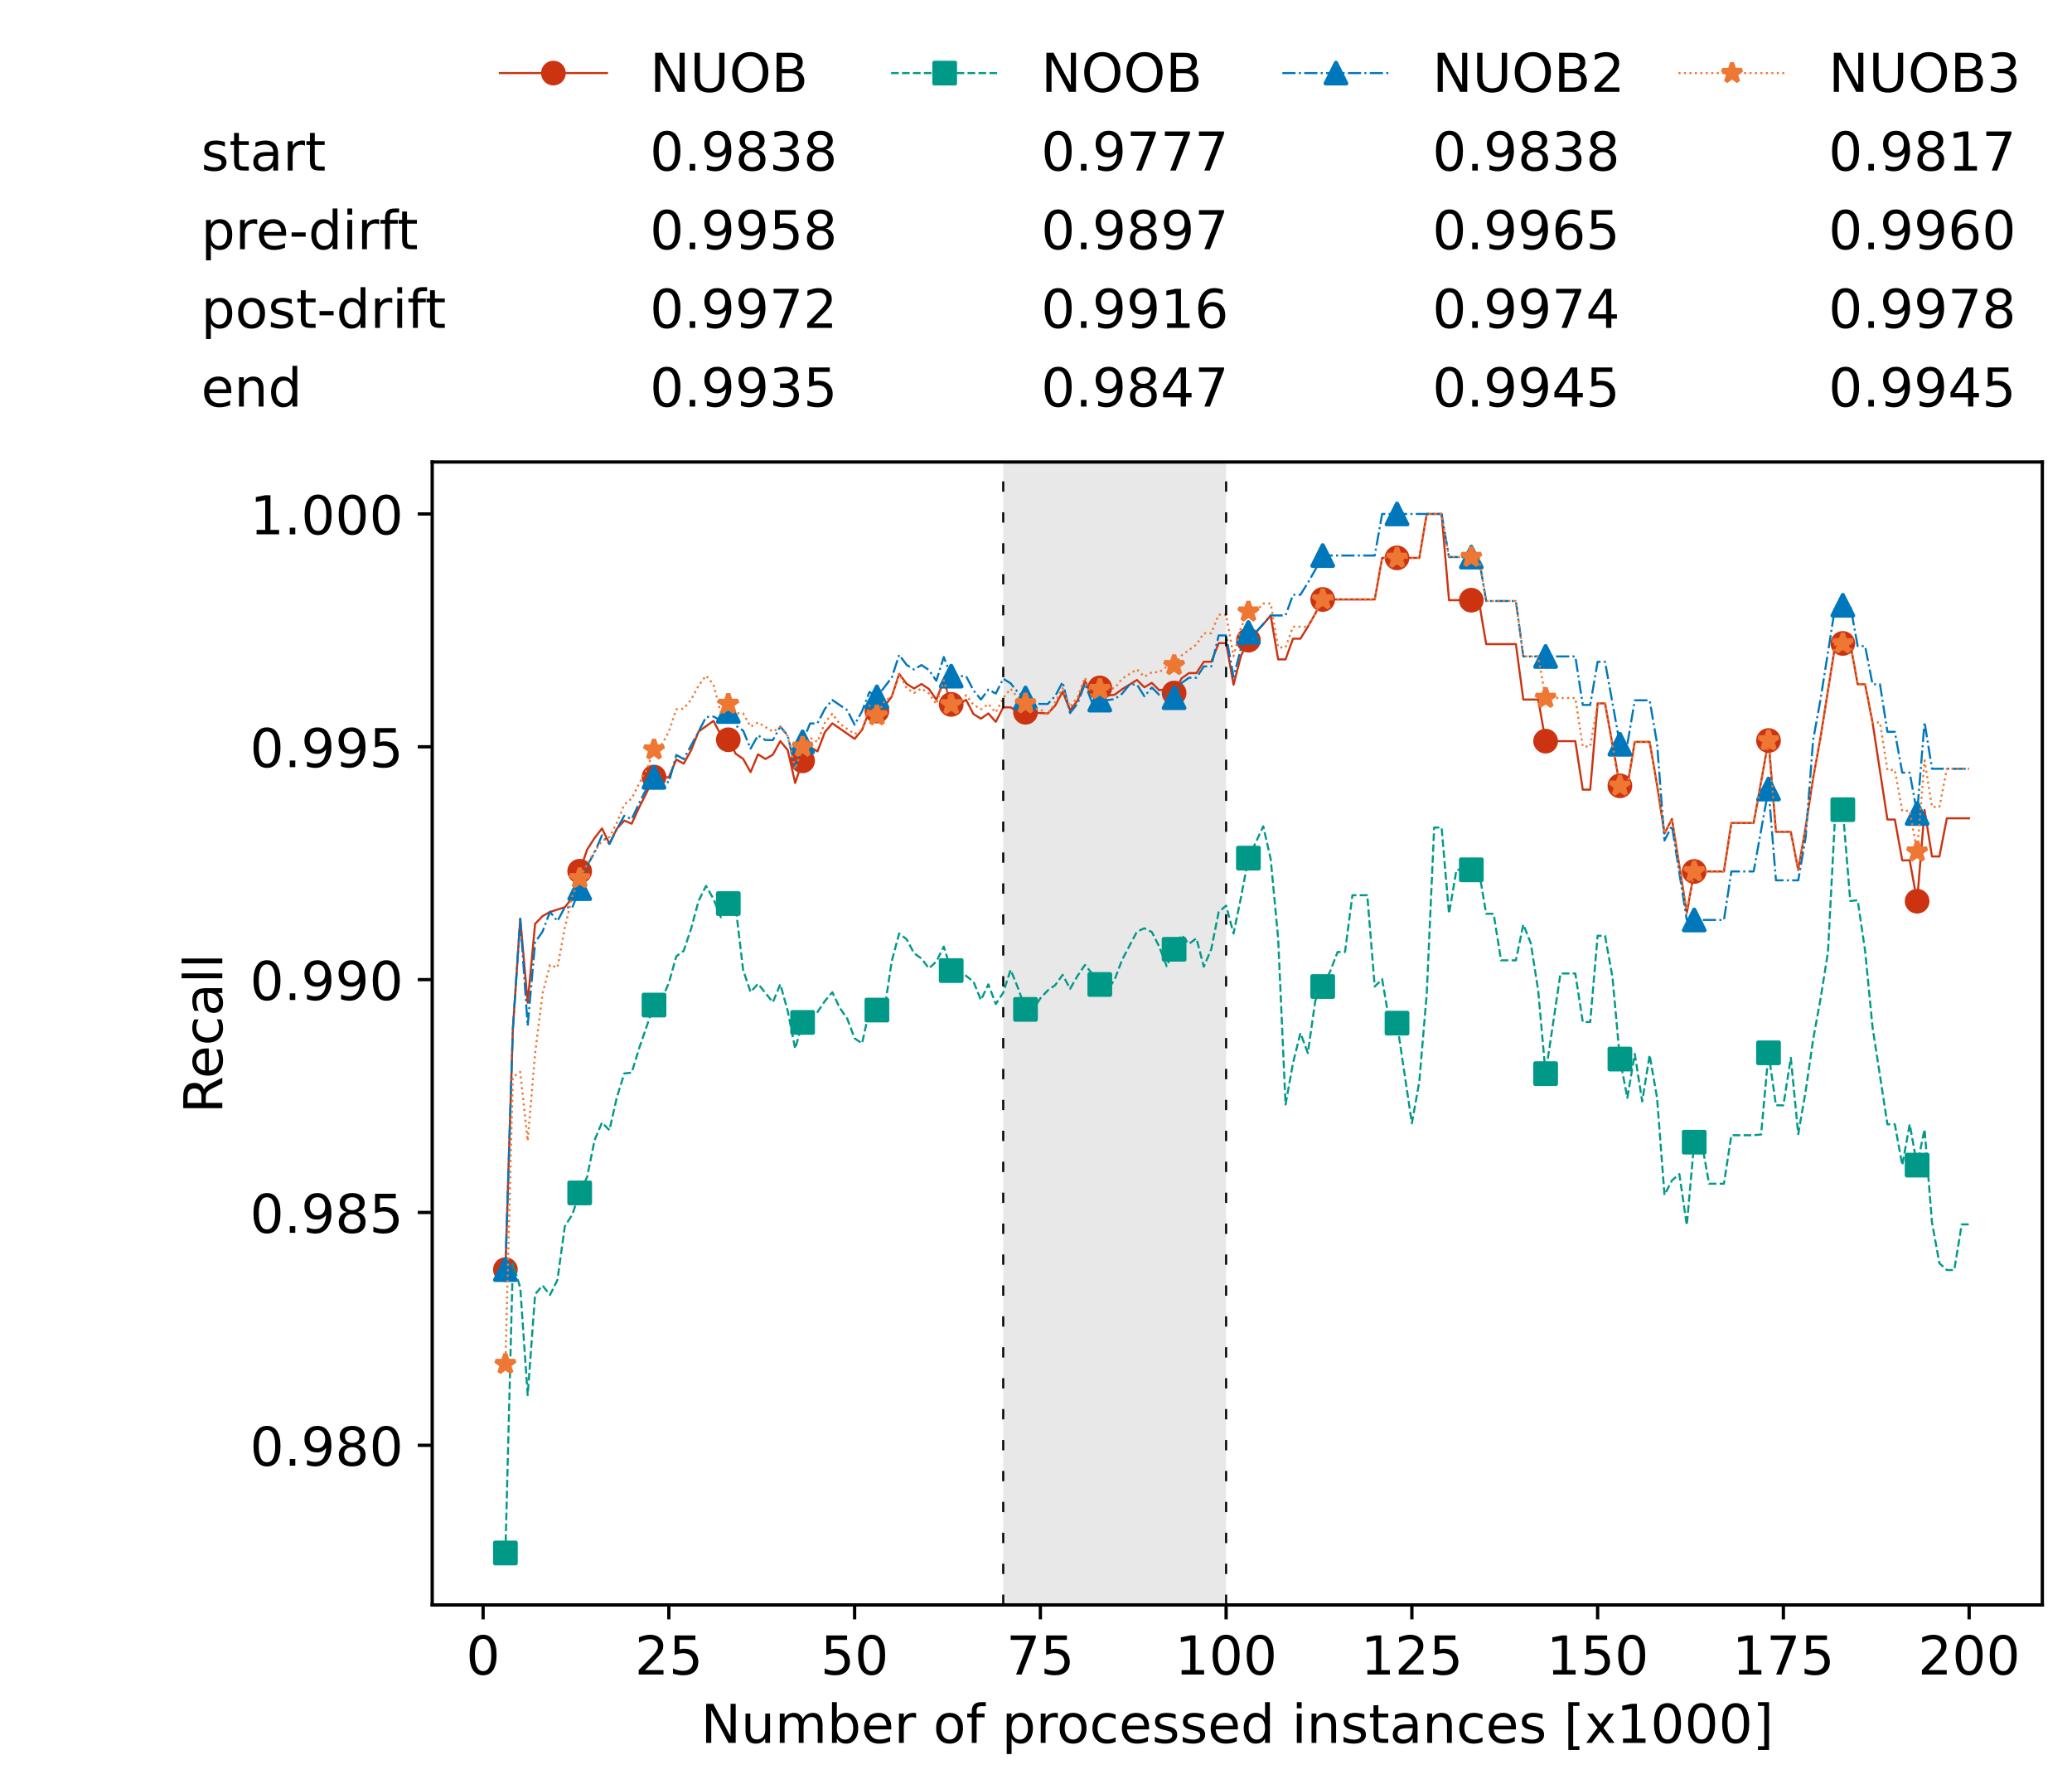 <?xml version="1.0" encoding="utf-8" standalone="no"?>
<!DOCTYPE svg PUBLIC "-//W3C//DTD SVG 1.1//EN"
  "http://www.w3.org/Graphics/SVG/1.1/DTD/svg11.dtd">
<!-- Created with matplotlib (https://matplotlib.org/) -->
<svg height="432.615pt" version="1.1" viewBox="0 0 502.65 432.615" width="502.65pt" xmlns="http://www.w3.org/2000/svg" xmlns:xlink="http://www.w3.org/1999/xlink">
 <defs>
  <style type="text/css">*{stroke-linecap:butt;stroke-linejoin:round;}</style>
 </defs>
 <g id="figure_1">
  <g id="patch_1">
   <path d="M 0 432.615 
L 502.65 432.615 
L 502.65 0 
L 0 0 
z
" style="fill:#ffffff;"/>
  </g>
  <g id="axes_1">
   <g id="patch_2">
    <path d="M 104.85 389.252 
L 495.45 389.252 
L 495.45 112.052 
L 104.85 112.052 
z
" style="fill:#ffffff;"/>
   </g>
   <g id="patch_3">
    <path clip-path="url(#p8ae9407248)" d="M 297.446 389.252 
L 297.446 112.052 
L 243.372 112.052 
L 243.372 389.252 
z
" style="fill:#d3d3d3;opacity:0.5;"/>
   </g>
   <g id="matplotlib.axis_1">
    <g id="xtick_1">
     <g id="line2d_1">
      <defs>
       <path d="M 0 0 
L 0 3.5 
" id="me60e881a72" style="stroke:#000000;stroke-width:0.8;"/>
      </defs>
      <g>
       <use style="stroke:#000000;stroke-width:0.8;" x="117.197" xlink:href="#me60e881a72" y="389.252"/>
      </g>
     </g>
     <g id="text_1">
      <!-- 0 -->
      <g transform="translate(113.061 406.13)scale(0.13 -0.13)">
       <defs>
        <path d="M 31.781 66.406 
Q 24.172 66.406 20.328 58.906 
Q 16.5 51.422 16.5 36.375 
Q 16.5 21.391 20.328 13.891 
Q 24.172 6.391 31.781 6.391 
Q 39.453 6.391 43.281 13.891 
Q 47.125 21.391 47.125 36.375 
Q 47.125 51.422 43.281 58.906 
Q 39.453 66.406 31.781 66.406 
z
M 31.781 74.219 
Q 44.047 74.219 50.516 64.516 
Q 56.984 54.828 56.984 36.375 
Q 56.984 17.969 50.516 8.266 
Q 44.047 -1.422 31.781 -1.422 
Q 19.531 -1.422 13.062 8.266 
Q 6.594 17.969 6.594 36.375 
Q 6.594 54.828 13.062 64.516 
Q 19.531 74.219 31.781 74.219 
z
" id="DejaVuSans-48"/>
       </defs>
       <use xlink:href="#DejaVuSans-48"/>
      </g>
     </g>
    </g>
    <g id="xtick_2">
     <g id="line2d_2">
      <g>
       <use style="stroke:#000000;stroke-width:0.8;" x="162.259" xlink:href="#me60e881a72" y="389.252"/>
      </g>
     </g>
     <g id="text_2">
      <!-- 25 -->
      <g transform="translate(153.988 406.13)scale(0.13 -0.13)">
       <defs>
        <path d="M 19.188 8.297 
L 53.609 8.297 
L 53.609 0 
L 7.328 0 
L 7.328 8.297 
Q 12.938 14.109 22.625 23.891 
Q 32.328 33.688 34.812 36.531 
Q 39.547 41.844 41.422 45.531 
Q 43.312 49.219 43.312 52.781 
Q 43.312 58.594 39.234 62.25 
Q 35.156 65.922 28.609 65.922 
Q 23.969 65.922 18.812 64.312 
Q 13.672 62.703 7.812 59.422 
L 7.812 69.391 
Q 13.766 71.781 18.938 73 
Q 24.125 74.219 28.422 74.219 
Q 39.75 74.219 46.484 68.547 
Q 53.219 62.891 53.219 53.422 
Q 53.219 48.922 51.531 44.891 
Q 49.859 40.875 45.406 35.406 
Q 44.188 33.984 37.641 27.219 
Q 31.109 20.453 19.188 8.297 
z
" id="DejaVuSans-50"/>
        <path d="M 10.797 72.906 
L 49.516 72.906 
L 49.516 64.594 
L 19.828 64.594 
L 19.828 46.734 
Q 21.969 47.469 24.109 47.828 
Q 26.266 48.188 28.422 48.188 
Q 40.625 48.188 47.75 41.5 
Q 54.891 34.812 54.891 23.391 
Q 54.891 11.625 47.562 5.094 
Q 40.234 -1.422 26.906 -1.422 
Q 22.312 -1.422 17.547 -0.641 
Q 12.797 0.141 7.719 1.703 
L 7.719 11.625 
Q 12.109 9.234 16.797 8.062 
Q 21.484 6.891 26.703 6.891 
Q 35.156 6.891 40.078 11.328 
Q 45.016 15.766 45.016 23.391 
Q 45.016 31 40.078 35.438 
Q 35.156 39.891 26.703 39.891 
Q 22.75 39.891 18.812 39.016 
Q 14.891 38.141 10.797 36.281 
z
" id="DejaVuSans-53"/>
       </defs>
       <use xlink:href="#DejaVuSans-50"/>
       <use x="63.623" xlink:href="#DejaVuSans-53"/>
      </g>
     </g>
    </g>
    <g id="xtick_3">
     <g id="line2d_3">
      <g>
       <use style="stroke:#000000;stroke-width:0.8;" x="207.322" xlink:href="#me60e881a72" y="389.252"/>
      </g>
     </g>
     <g id="text_3">
      <!-- 50 -->
      <g transform="translate(199.05 406.13)scale(0.13 -0.13)">
       <use xlink:href="#DejaVuSans-53"/>
       <use x="63.623" xlink:href="#DejaVuSans-48"/>
      </g>
     </g>
    </g>
    <g id="xtick_4">
     <g id="line2d_4">
      <g>
       <use style="stroke:#000000;stroke-width:0.8;" x="252.384" xlink:href="#me60e881a72" y="389.252"/>
      </g>
     </g>
     <g id="text_4">
      <!-- 75 -->
      <g transform="translate(244.113 406.13)scale(0.13 -0.13)">
       <defs>
        <path d="M 8.203 72.906 
L 55.078 72.906 
L 55.078 68.703 
L 28.609 0 
L 18.312 0 
L 43.219 64.594 
L 8.203 64.594 
z
" id="DejaVuSans-55"/>
       </defs>
       <use xlink:href="#DejaVuSans-55"/>
       <use x="63.623" xlink:href="#DejaVuSans-53"/>
      </g>
     </g>
    </g>
    <g id="xtick_5">
     <g id="line2d_5">
      <g>
       <use style="stroke:#000000;stroke-width:0.8;" x="297.446" xlink:href="#me60e881a72" y="389.252"/>
      </g>
     </g>
     <g id="text_5">
      <!-- 100 -->
      <g transform="translate(285.039 406.13)scale(0.13 -0.13)">
       <defs>
        <path d="M 12.406 8.297 
L 28.516 8.297 
L 28.516 63.922 
L 10.984 60.406 
L 10.984 69.391 
L 28.422 72.906 
L 38.281 72.906 
L 38.281 8.297 
L 54.391 8.297 
L 54.391 0 
L 12.406 0 
z
" id="DejaVuSans-49"/>
       </defs>
       <use xlink:href="#DejaVuSans-49"/>
       <use x="63.623" xlink:href="#DejaVuSans-48"/>
       <use x="127.246" xlink:href="#DejaVuSans-48"/>
      </g>
     </g>
    </g>
    <g id="xtick_6">
     <g id="line2d_6">
      <g>
       <use style="stroke:#000000;stroke-width:0.8;" x="342.509" xlink:href="#me60e881a72" y="389.252"/>
      </g>
     </g>
     <g id="text_6">
      <!-- 125 -->
      <g transform="translate(330.102 406.13)scale(0.13 -0.13)">
       <use xlink:href="#DejaVuSans-49"/>
       <use x="63.623" xlink:href="#DejaVuSans-50"/>
       <use x="127.246" xlink:href="#DejaVuSans-53"/>
      </g>
     </g>
    </g>
    <g id="xtick_7">
     <g id="line2d_7">
      <g>
       <use style="stroke:#000000;stroke-width:0.8;" x="387.571" xlink:href="#me60e881a72" y="389.252"/>
      </g>
     </g>
     <g id="text_7">
      <!-- 150 -->
      <g transform="translate(375.164 406.13)scale(0.13 -0.13)">
       <use xlink:href="#DejaVuSans-49"/>
       <use x="63.623" xlink:href="#DejaVuSans-53"/>
       <use x="127.246" xlink:href="#DejaVuSans-48"/>
      </g>
     </g>
    </g>
    <g id="xtick_8">
     <g id="line2d_8">
      <g>
       <use style="stroke:#000000;stroke-width:0.8;" x="432.633" xlink:href="#me60e881a72" y="389.252"/>
      </g>
     </g>
     <g id="text_8">
      <!-- 175 -->
      <g transform="translate(420.226 406.13)scale(0.13 -0.13)">
       <use xlink:href="#DejaVuSans-49"/>
       <use x="63.623" xlink:href="#DejaVuSans-55"/>
       <use x="127.246" xlink:href="#DejaVuSans-53"/>
      </g>
     </g>
    </g>
    <g id="xtick_9">
     <g id="line2d_9">
      <g>
       <use style="stroke:#000000;stroke-width:0.8;" x="477.695" xlink:href="#me60e881a72" y="389.252"/>
      </g>
     </g>
     <g id="text_9">
      <!-- 200 -->
      <g transform="translate(465.289 406.13)scale(0.13 -0.13)">
       <use xlink:href="#DejaVuSans-50"/>
       <use x="63.623" xlink:href="#DejaVuSans-48"/>
       <use x="127.246" xlink:href="#DejaVuSans-48"/>
      </g>
     </g>
    </g>
    <g id="text_10">
     <!-- Number of processed instances [x1000] -->
     <g transform="translate(170.025 422.711)scale(0.13 -0.13)">
      <defs>
       <path d="M 9.812 72.906 
L 23.094 72.906 
L 55.422 11.922 
L 55.422 72.906 
L 64.984 72.906 
L 64.984 0 
L 51.703 0 
L 19.391 60.984 
L 19.391 0 
L 9.812 0 
z
" id="DejaVuSans-78"/>
       <path d="M 8.5 21.578 
L 8.5 54.688 
L 17.484 54.688 
L 17.484 21.922 
Q 17.484 14.156 20.5 10.266 
Q 23.531 6.391 29.594 6.391 
Q 36.859 6.391 41.078 11.031 
Q 45.312 15.672 45.312 23.688 
L 45.312 54.688 
L 54.297 54.688 
L 54.297 0 
L 45.312 0 
L 45.312 8.406 
Q 42.047 3.422 37.719 1 
Q 33.406 -1.422 27.688 -1.422 
Q 18.266 -1.422 13.375 4.438 
Q 8.5 10.297 8.5 21.578 
z
M 31.109 56 
z
" id="DejaVuSans-117"/>
       <path d="M 52 44.188 
Q 55.375 50.25 60.062 53.125 
Q 64.75 56 71.094 56 
Q 79.641 56 84.281 50.016 
Q 88.922 44.047 88.922 33.016 
L 88.922 0 
L 79.891 0 
L 79.891 32.719 
Q 79.891 40.578 77.094 44.375 
Q 74.312 48.188 68.609 48.188 
Q 61.625 48.188 57.562 43.547 
Q 53.516 38.922 53.516 30.906 
L 53.516 0 
L 44.484 0 
L 44.484 32.719 
Q 44.484 40.625 41.703 44.406 
Q 38.922 48.188 33.109 48.188 
Q 26.219 48.188 22.156 43.531 
Q 18.109 38.875 18.109 30.906 
L 18.109 0 
L 9.078 0 
L 9.078 54.688 
L 18.109 54.688 
L 18.109 46.188 
Q 21.188 51.219 25.484 53.609 
Q 29.781 56 35.688 56 
Q 41.656 56 45.828 52.969 
Q 50 49.953 52 44.188 
z
" id="DejaVuSans-109"/>
       <path d="M 48.688 27.297 
Q 48.688 37.203 44.609 42.844 
Q 40.531 48.484 33.406 48.484 
Q 26.266 48.484 22.188 42.844 
Q 18.109 37.203 18.109 27.297 
Q 18.109 17.391 22.188 11.75 
Q 26.266 6.109 33.406 6.109 
Q 40.531 6.109 44.609 11.75 
Q 48.688 17.391 48.688 27.297 
z
M 18.109 46.391 
Q 20.953 51.266 25.266 53.625 
Q 29.594 56 35.594 56 
Q 45.562 56 51.781 48.094 
Q 58.016 40.188 58.016 27.297 
Q 58.016 14.406 51.781 6.484 
Q 45.562 -1.422 35.594 -1.422 
Q 29.594 -1.422 25.266 0.953 
Q 20.953 3.328 18.109 8.203 
L 18.109 0 
L 9.078 0 
L 9.078 75.984 
L 18.109 75.984 
z
" id="DejaVuSans-98"/>
       <path d="M 56.203 29.594 
L 56.203 25.203 
L 14.891 25.203 
Q 15.484 15.922 20.484 11.062 
Q 25.484 6.203 34.422 6.203 
Q 39.594 6.203 44.453 7.469 
Q 49.312 8.734 54.109 11.281 
L 54.109 2.781 
Q 49.266 0.734 44.188 -0.344 
Q 39.109 -1.422 33.891 -1.422 
Q 20.797 -1.422 13.156 6.188 
Q 5.516 13.812 5.516 26.812 
Q 5.516 40.234 12.766 48.109 
Q 20.016 56 32.328 56 
Q 43.359 56 49.781 48.891 
Q 56.203 41.797 56.203 29.594 
z
M 47.219 32.234 
Q 47.125 39.594 43.094 43.984 
Q 39.062 48.391 32.422 48.391 
Q 24.906 48.391 20.391 44.141 
Q 15.875 39.891 15.188 32.172 
z
" id="DejaVuSans-101"/>
       <path d="M 41.109 46.297 
Q 39.594 47.172 37.812 47.578 
Q 36.031 48 33.891 48 
Q 26.266 48 22.188 43.047 
Q 18.109 38.094 18.109 28.812 
L 18.109 0 
L 9.078 0 
L 9.078 54.688 
L 18.109 54.688 
L 18.109 46.188 
Q 20.953 51.172 25.484 53.578 
Q 30.031 56 36.531 56 
Q 37.453 56 38.578 55.875 
Q 39.703 55.766 41.062 55.516 
z
" id="DejaVuSans-114"/>
       <path id="DejaVuSans-32"/>
       <path d="M 30.609 48.391 
Q 23.391 48.391 19.188 42.75 
Q 14.984 37.109 14.984 27.297 
Q 14.984 17.484 19.156 11.844 
Q 23.344 6.203 30.609 6.203 
Q 37.797 6.203 41.984 11.859 
Q 46.188 17.531 46.188 27.297 
Q 46.188 37.016 41.984 42.703 
Q 37.797 48.391 30.609 48.391 
z
M 30.609 56 
Q 42.328 56 49.016 48.375 
Q 55.719 40.766 55.719 27.297 
Q 55.719 13.875 49.016 6.219 
Q 42.328 -1.422 30.609 -1.422 
Q 18.844 -1.422 12.172 6.219 
Q 5.516 13.875 5.516 27.297 
Q 5.516 40.766 12.172 48.375 
Q 18.844 56 30.609 56 
z
" id="DejaVuSans-111"/>
       <path d="M 37.109 75.984 
L 37.109 68.5 
L 28.516 68.5 
Q 23.688 68.5 21.797 66.547 
Q 19.922 64.594 19.922 59.516 
L 19.922 54.688 
L 34.719 54.688 
L 34.719 47.703 
L 19.922 47.703 
L 19.922 0 
L 10.891 0 
L 10.891 47.703 
L 2.297 47.703 
L 2.297 54.688 
L 10.891 54.688 
L 10.891 58.5 
Q 10.891 67.625 15.141 71.797 
Q 19.391 75.984 28.609 75.984 
z
" id="DejaVuSans-102"/>
       <path d="M 18.109 8.203 
L 18.109 -20.797 
L 9.078 -20.797 
L 9.078 54.688 
L 18.109 54.688 
L 18.109 46.391 
Q 20.953 51.266 25.266 53.625 
Q 29.594 56 35.594 56 
Q 45.562 56 51.781 48.094 
Q 58.016 40.188 58.016 27.297 
Q 58.016 14.406 51.781 6.484 
Q 45.562 -1.422 35.594 -1.422 
Q 29.594 -1.422 25.266 0.953 
Q 20.953 3.328 18.109 8.203 
z
M 48.688 27.297 
Q 48.688 37.203 44.609 42.844 
Q 40.531 48.484 33.406 48.484 
Q 26.266 48.484 22.188 42.844 
Q 18.109 37.203 18.109 27.297 
Q 18.109 17.391 22.188 11.75 
Q 26.266 6.109 33.406 6.109 
Q 40.531 6.109 44.609 11.75 
Q 48.688 17.391 48.688 27.297 
z
" id="DejaVuSans-112"/>
       <path d="M 48.781 52.594 
L 48.781 44.188 
Q 44.969 46.297 41.141 47.344 
Q 37.312 48.391 33.406 48.391 
Q 24.656 48.391 19.812 42.844 
Q 14.984 37.312 14.984 27.297 
Q 14.984 17.281 19.812 11.734 
Q 24.656 6.203 33.406 6.203 
Q 37.312 6.203 41.141 7.25 
Q 44.969 8.297 48.781 10.406 
L 48.781 2.094 
Q 45.016 0.344 40.984 -0.531 
Q 36.969 -1.422 32.422 -1.422 
Q 20.062 -1.422 12.781 6.344 
Q 5.516 14.109 5.516 27.297 
Q 5.516 40.672 12.859 48.328 
Q 20.219 56 33.016 56 
Q 37.156 56 41.109 55.141 
Q 45.062 54.297 48.781 52.594 
z
" id="DejaVuSans-99"/>
       <path d="M 44.281 53.078 
L 44.281 44.578 
Q 40.484 46.531 36.375 47.5 
Q 32.281 48.484 27.875 48.484 
Q 21.188 48.484 17.844 46.438 
Q 14.5 44.391 14.5 40.281 
Q 14.5 37.156 16.891 35.375 
Q 19.281 33.594 26.516 31.984 
L 29.594 31.297 
Q 39.156 29.25 43.188 25.516 
Q 47.219 21.781 47.219 15.094 
Q 47.219 7.469 41.188 3.016 
Q 35.156 -1.422 24.609 -1.422 
Q 20.219 -1.422 15.453 -0.562 
Q 10.688 0.297 5.422 2 
L 5.422 11.281 
Q 10.406 8.688 15.234 7.391 
Q 20.062 6.109 24.812 6.109 
Q 31.156 6.109 34.562 8.281 
Q 37.984 10.453 37.984 14.406 
Q 37.984 18.062 35.516 20.016 
Q 33.062 21.969 24.703 23.781 
L 21.578 24.516 
Q 13.234 26.266 9.516 29.906 
Q 5.812 33.547 5.812 39.891 
Q 5.812 47.609 11.281 51.797 
Q 16.75 56 26.812 56 
Q 31.781 56 36.172 55.266 
Q 40.578 54.547 44.281 53.078 
z
" id="DejaVuSans-115"/>
       <path d="M 45.406 46.391 
L 45.406 75.984 
L 54.391 75.984 
L 54.391 0 
L 45.406 0 
L 45.406 8.203 
Q 42.578 3.328 38.25 0.953 
Q 33.938 -1.422 27.875 -1.422 
Q 17.969 -1.422 11.734 6.484 
Q 5.516 14.406 5.516 27.297 
Q 5.516 40.188 11.734 48.094 
Q 17.969 56 27.875 56 
Q 33.938 56 38.25 53.625 
Q 42.578 51.266 45.406 46.391 
z
M 14.797 27.297 
Q 14.797 17.391 18.875 11.75 
Q 22.953 6.109 30.078 6.109 
Q 37.203 6.109 41.297 11.75 
Q 45.406 17.391 45.406 27.297 
Q 45.406 37.203 41.297 42.844 
Q 37.203 48.484 30.078 48.484 
Q 22.953 48.484 18.875 42.844 
Q 14.797 37.203 14.797 27.297 
z
" id="DejaVuSans-100"/>
       <path d="M 9.422 54.688 
L 18.406 54.688 
L 18.406 0 
L 9.422 0 
z
M 9.422 75.984 
L 18.406 75.984 
L 18.406 64.594 
L 9.422 64.594 
z
" id="DejaVuSans-105"/>
       <path d="M 54.891 33.016 
L 54.891 0 
L 45.906 0 
L 45.906 32.719 
Q 45.906 40.484 42.875 44.328 
Q 39.844 48.188 33.797 48.188 
Q 26.516 48.188 22.312 43.547 
Q 18.109 38.922 18.109 30.906 
L 18.109 0 
L 9.078 0 
L 9.078 54.688 
L 18.109 54.688 
L 18.109 46.188 
Q 21.344 51.125 25.703 53.562 
Q 30.078 56 35.797 56 
Q 45.219 56 50.047 50.172 
Q 54.891 44.344 54.891 33.016 
z
" id="DejaVuSans-110"/>
       <path d="M 18.312 70.219 
L 18.312 54.688 
L 36.812 54.688 
L 36.812 47.703 
L 18.312 47.703 
L 18.312 18.016 
Q 18.312 11.328 20.141 9.422 
Q 21.969 7.516 27.594 7.516 
L 36.812 7.516 
L 36.812 0 
L 27.594 0 
Q 17.188 0 13.234 3.875 
Q 9.281 7.766 9.281 18.016 
L 9.281 47.703 
L 2.688 47.703 
L 2.688 54.688 
L 9.281 54.688 
L 9.281 70.219 
z
" id="DejaVuSans-116"/>
       <path d="M 34.281 27.484 
Q 23.391 27.484 19.188 25 
Q 14.984 22.516 14.984 16.5 
Q 14.984 11.719 18.141 8.906 
Q 21.297 6.109 26.703 6.109 
Q 34.188 6.109 38.703 11.406 
Q 43.219 16.703 43.219 25.484 
L 43.219 27.484 
z
M 52.203 31.203 
L 52.203 0 
L 43.219 0 
L 43.219 8.297 
Q 40.141 3.328 35.547 0.953 
Q 30.953 -1.422 24.312 -1.422 
Q 15.922 -1.422 10.953 3.297 
Q 6 8.016 6 15.922 
Q 6 25.141 12.172 29.828 
Q 18.359 34.516 30.609 34.516 
L 43.219 34.516 
L 43.219 35.406 
Q 43.219 41.609 39.141 45 
Q 35.062 48.391 27.688 48.391 
Q 23 48.391 18.547 47.266 
Q 14.109 46.141 10.016 43.891 
L 10.016 52.203 
Q 14.938 54.109 19.578 55.047 
Q 24.219 56 28.609 56 
Q 40.484 56 46.344 49.844 
Q 52.203 43.703 52.203 31.203 
z
" id="DejaVuSans-97"/>
       <path d="M 8.594 75.984 
L 29.297 75.984 
L 29.297 69 
L 17.578 69 
L 17.578 -6.203 
L 29.297 -6.203 
L 29.297 -13.188 
L 8.594 -13.188 
z
" id="DejaVuSans-91"/>
       <path d="M 54.891 54.688 
L 35.109 28.078 
L 55.906 0 
L 45.312 0 
L 29.391 21.484 
L 13.484 0 
L 2.875 0 
L 24.125 28.609 
L 4.688 54.688 
L 15.281 54.688 
L 29.781 35.203 
L 44.281 54.688 
z
" id="DejaVuSans-120"/>
       <path d="M 30.422 75.984 
L 30.422 -13.188 
L 9.719 -13.188 
L 9.719 -6.203 
L 21.391 -6.203 
L 21.391 69 
L 9.719 69 
L 9.719 75.984 
z
" id="DejaVuSans-93"/>
      </defs>
      <use xlink:href="#DejaVuSans-78"/>
      <use x="74.805" xlink:href="#DejaVuSans-117"/>
      <use x="138.184" xlink:href="#DejaVuSans-109"/>
      <use x="235.596" xlink:href="#DejaVuSans-98"/>
      <use x="299.072" xlink:href="#DejaVuSans-101"/>
      <use x="360.596" xlink:href="#DejaVuSans-114"/>
      <use x="401.709" xlink:href="#DejaVuSans-32"/>
      <use x="433.496" xlink:href="#DejaVuSans-111"/>
      <use x="494.678" xlink:href="#DejaVuSans-102"/>
      <use x="529.883" xlink:href="#DejaVuSans-32"/>
      <use x="561.67" xlink:href="#DejaVuSans-112"/>
      <use x="625.146" xlink:href="#DejaVuSans-114"/>
      <use x="664.01" xlink:href="#DejaVuSans-111"/>
      <use x="725.191" xlink:href="#DejaVuSans-99"/>
      <use x="780.172" xlink:href="#DejaVuSans-101"/>
      <use x="841.695" xlink:href="#DejaVuSans-115"/>
      <use x="893.795" xlink:href="#DejaVuSans-115"/>
      <use x="945.895" xlink:href="#DejaVuSans-101"/>
      <use x="1007.418" xlink:href="#DejaVuSans-100"/>
      <use x="1070.895" xlink:href="#DejaVuSans-32"/>
      <use x="1102.682" xlink:href="#DejaVuSans-105"/>
      <use x="1130.465" xlink:href="#DejaVuSans-110"/>
      <use x="1193.844" xlink:href="#DejaVuSans-115"/>
      <use x="1245.943" xlink:href="#DejaVuSans-116"/>
      <use x="1285.152" xlink:href="#DejaVuSans-97"/>
      <use x="1346.432" xlink:href="#DejaVuSans-110"/>
      <use x="1409.811" xlink:href="#DejaVuSans-99"/>
      <use x="1464.791" xlink:href="#DejaVuSans-101"/>
      <use x="1526.314" xlink:href="#DejaVuSans-115"/>
      <use x="1578.414" xlink:href="#DejaVuSans-32"/>
      <use x="1610.201" xlink:href="#DejaVuSans-91"/>
      <use x="1649.215" xlink:href="#DejaVuSans-120"/>
      <use x="1708.395" xlink:href="#DejaVuSans-49"/>
      <use x="1772.018" xlink:href="#DejaVuSans-48"/>
      <use x="1835.641" xlink:href="#DejaVuSans-48"/>
      <use x="1899.264" xlink:href="#DejaVuSans-48"/>
      <use x="1962.887" xlink:href="#DejaVuSans-93"/>
     </g>
    </g>
   </g>
   <g id="matplotlib.axis_2">
    <g id="ytick_1">
     <g id="line2d_10">
      <defs>
       <path d="M 0 0 
L -3.5 0 
" id="m2df46cfff0" style="stroke:#000000;stroke-width:0.8;"/>
      </defs>
      <g>
       <use style="stroke:#000000;stroke-width:0.8;" x="104.85" xlink:href="#m2df46cfff0" y="350.535"/>
      </g>
     </g>
     <g id="text_11">
      <!-- 0.980 -->
      <g transform="translate(60.633 355.474)scale(0.13 -0.13)">
       <defs>
        <path d="M 10.688 12.406 
L 21 12.406 
L 21 0 
L 10.688 0 
z
" id="DejaVuSans-46"/>
        <path d="M 10.984 1.516 
L 10.984 10.5 
Q 14.703 8.734 18.5 7.812 
Q 22.312 6.891 25.984 6.891 
Q 35.75 6.891 40.891 13.453 
Q 46.047 20.016 46.781 33.406 
Q 43.953 29.203 39.594 26.953 
Q 35.25 24.703 29.984 24.703 
Q 19.047 24.703 12.672 31.312 
Q 6.297 37.938 6.297 49.422 
Q 6.297 60.641 12.938 67.422 
Q 19.578 74.219 30.609 74.219 
Q 43.266 74.219 49.922 64.516 
Q 56.594 54.828 56.594 36.375 
Q 56.594 19.141 48.406 8.859 
Q 40.234 -1.422 26.422 -1.422 
Q 22.703 -1.422 18.891 -0.688 
Q 15.094 0.047 10.984 1.516 
z
M 30.609 32.422 
Q 37.25 32.422 41.125 36.953 
Q 45.016 41.5 45.016 49.422 
Q 45.016 57.281 41.125 61.844 
Q 37.25 66.406 30.609 66.406 
Q 23.969 66.406 20.094 61.844 
Q 16.219 57.281 16.219 49.422 
Q 16.219 41.5 20.094 36.953 
Q 23.969 32.422 30.609 32.422 
z
" id="DejaVuSans-57"/>
        <path d="M 31.781 34.625 
Q 24.75 34.625 20.719 30.859 
Q 16.703 27.094 16.703 20.516 
Q 16.703 13.922 20.719 10.156 
Q 24.75 6.391 31.781 6.391 
Q 38.812 6.391 42.859 10.172 
Q 46.922 13.969 46.922 20.516 
Q 46.922 27.094 42.891 30.859 
Q 38.875 34.625 31.781 34.625 
z
M 21.922 38.812 
Q 15.578 40.375 12.031 44.719 
Q 8.5 49.078 8.5 55.328 
Q 8.5 64.062 14.719 69.141 
Q 20.953 74.219 31.781 74.219 
Q 42.672 74.219 48.875 69.141 
Q 55.078 64.062 55.078 55.328 
Q 55.078 49.078 51.531 44.719 
Q 48 40.375 41.703 38.812 
Q 48.828 37.156 52.797 32.312 
Q 56.781 27.484 56.781 20.516 
Q 56.781 9.906 50.312 4.234 
Q 43.844 -1.422 31.781 -1.422 
Q 19.734 -1.422 13.25 4.234 
Q 6.781 9.906 6.781 20.516 
Q 6.781 27.484 10.781 32.312 
Q 14.797 37.156 21.922 38.812 
z
M 18.312 54.391 
Q 18.312 48.734 21.844 45.562 
Q 25.391 42.391 31.781 42.391 
Q 38.141 42.391 41.719 45.562 
Q 45.312 48.734 45.312 54.391 
Q 45.312 60.062 41.719 63.234 
Q 38.141 66.406 31.781 66.406 
Q 25.391 66.406 21.844 63.234 
Q 18.312 60.062 18.312 54.391 
z
" id="DejaVuSans-56"/>
       </defs>
       <use xlink:href="#DejaVuSans-48"/>
       <use x="63.623" xlink:href="#DejaVuSans-46"/>
       <use x="95.41" xlink:href="#DejaVuSans-57"/>
       <use x="159.033" xlink:href="#DejaVuSans-56"/>
       <use x="222.656" xlink:href="#DejaVuSans-48"/>
      </g>
     </g>
    </g>
    <g id="ytick_2">
     <g id="line2d_11">
      <g>
       <use style="stroke:#000000;stroke-width:0.8;" x="104.85" xlink:href="#m2df46cfff0" y="294.065"/>
      </g>
     </g>
     <g id="text_12">
      <!-- 0.985 -->
      <g transform="translate(60.633 299.004)scale(0.13 -0.13)">
       <use xlink:href="#DejaVuSans-48"/>
       <use x="63.623" xlink:href="#DejaVuSans-46"/>
       <use x="95.41" xlink:href="#DejaVuSans-57"/>
       <use x="159.033" xlink:href="#DejaVuSans-56"/>
       <use x="222.656" xlink:href="#DejaVuSans-53"/>
      </g>
     </g>
    </g>
    <g id="ytick_3">
     <g id="line2d_12">
      <g>
       <use style="stroke:#000000;stroke-width:0.8;" x="104.85" xlink:href="#m2df46cfff0" y="237.594"/>
      </g>
     </g>
     <g id="text_13">
      <!-- 0.990 -->
      <g transform="translate(60.633 242.533)scale(0.13 -0.13)">
       <use xlink:href="#DejaVuSans-48"/>
       <use x="63.623" xlink:href="#DejaVuSans-46"/>
       <use x="95.41" xlink:href="#DejaVuSans-57"/>
       <use x="159.033" xlink:href="#DejaVuSans-57"/>
       <use x="222.656" xlink:href="#DejaVuSans-48"/>
      </g>
     </g>
    </g>
    <g id="ytick_4">
     <g id="line2d_13">
      <g>
       <use style="stroke:#000000;stroke-width:0.8;" x="104.85" xlink:href="#m2df46cfff0" y="181.123"/>
      </g>
     </g>
     <g id="text_14">
      <!-- 0.995 -->
      <g transform="translate(60.633 186.062)scale(0.13 -0.13)">
       <use xlink:href="#DejaVuSans-48"/>
       <use x="63.623" xlink:href="#DejaVuSans-46"/>
       <use x="95.41" xlink:href="#DejaVuSans-57"/>
       <use x="159.033" xlink:href="#DejaVuSans-57"/>
       <use x="222.656" xlink:href="#DejaVuSans-53"/>
      </g>
     </g>
    </g>
    <g id="ytick_5">
     <g id="line2d_14">
      <g>
       <use style="stroke:#000000;stroke-width:0.8;" x="104.85" xlink:href="#m2df46cfff0" y="124.652"/>
      </g>
     </g>
     <g id="text_15">
      <!-- 1.000 -->
      <g transform="translate(60.633 129.591)scale(0.13 -0.13)">
       <use xlink:href="#DejaVuSans-49"/>
       <use x="63.623" xlink:href="#DejaVuSans-46"/>
       <use x="95.41" xlink:href="#DejaVuSans-48"/>
       <use x="159.033" xlink:href="#DejaVuSans-48"/>
       <use x="222.656" xlink:href="#DejaVuSans-48"/>
      </g>
     </g>
    </g>
    <g id="text_16">
     <!-- Recall -->
     <g transform="translate(53.93 270.044)rotate(-90)scale(0.13 -0.13)">
      <defs>
       <path d="M 44.391 34.188 
Q 47.562 33.109 50.562 29.594 
Q 53.562 26.078 56.594 19.922 
L 66.609 0 
L 56 0 
L 46.688 18.703 
Q 43.062 26.031 39.672 28.422 
Q 36.281 30.812 30.422 30.812 
L 19.672 30.812 
L 19.672 0 
L 9.812 0 
L 9.812 72.906 
L 32.078 72.906 
Q 44.578 72.906 50.734 67.672 
Q 56.891 62.453 56.891 51.906 
Q 56.891 45.016 53.688 40.469 
Q 50.484 35.938 44.391 34.188 
z
M 19.672 64.797 
L 19.672 38.922 
L 32.078 38.922 
Q 39.203 38.922 42.844 42.219 
Q 46.484 45.516 46.484 51.906 
Q 46.484 58.297 42.844 61.547 
Q 39.203 64.797 32.078 64.797 
z
" id="DejaVuSans-82"/>
       <path d="M 9.422 75.984 
L 18.406 75.984 
L 18.406 0 
L 9.422 0 
z
" id="DejaVuSans-108"/>
      </defs>
      <use xlink:href="#DejaVuSans-82"/>
      <use x="64.982" xlink:href="#DejaVuSans-101"/>
      <use x="126.506" xlink:href="#DejaVuSans-99"/>
      <use x="181.486" xlink:href="#DejaVuSans-97"/>
      <use x="242.766" xlink:href="#DejaVuSans-108"/>
      <use x="270.549" xlink:href="#DejaVuSans-108"/>
     </g>
    </g>
   </g>
   <g id="line2d_15"/>
   <g id="line2d_16"/>
   <g id="line2d_17"/>
   <g id="line2d_18"/>
   <g id="line2d_19"/>
   <g id="line2d_20">
    <path clip-path="url(#p8ae9407248)" d="M 122.605 307.925 
L 124.407 249.769 
L 126.21 222.827 
L 128.012 243.19 
L 129.815 224.055 
L 131.617 222.194 
L 133.419 221.167 
L 137.024 220.042 
L 138.827 217.727 
L 140.629 211.303 
L 142.432 206.051 
L 144.234 203.251 
L 146.037 200.923 
L 147.839 204.61 
L 149.642 200.997 
L 151.444 199.022 
L 153.247 199.783 
L 155.049 195.829 
L 156.852 192.27 
L 158.654 188.464 
L 162.259 188.518 
L 164.062 184.204 
L 165.864 185.208 
L 167.667 181.944 
L 169.469 177.426 
L 173.074 174.841 
L 174.877 178.258 
L 176.679 179.415 
L 178.482 182.825 
L 180.284 184.054 
L 182.087 187.268 
L 183.889 182.948 
L 185.692 184.081 
L 187.494 183.033 
L 189.297 179.745 
L 191.099 181.934 
L 192.902 189.888 
L 194.704 184.53 
L 196.507 181.195 
L 198.309 182.242 
L 200.112 177.575 
L 201.914 175.428 
L 207.322 179.192 
L 209.124 177.035 
L 210.927 172.325 
L 212.729 172.461 
L 214.532 171.334 
L 216.334 168.946 
L 218.137 163.431 
L 219.939 165.849 
L 221.742 166.983 
L 223.544 165.893 
L 225.347 167.096 
L 227.149 169.703 
L 228.952 165.045 
L 230.754 170.843 
L 232.557 170.843 
L 234.359 169.734 
L 236.162 173.191 
L 237.964 174.298 
L 239.767 173.031 
L 241.569 175.071 
L 243.372 171.556 
L 245.174 171.561 
L 246.976 172.65 
L 254.186 173.038 
L 255.989 171.116 
L 257.791 167.741 
L 259.594 172.246 
L 261.396 169.927 
L 263.199 165.131 
L 265.001 168.829 
L 266.804 166.847 
L 268.606 168.723 
L 270.409 168.485 
L 272.211 167.167 
L 275.816 164.919 
L 277.619 166.687 
L 279.421 165.619 
L 281.224 167.397 
L 283.026 167.161 
L 284.829 168.089 
L 286.631 164.53 
L 288.434 163.249 
L 290.236 163.249 
L 292.039 160.494 
L 293.841 160.494 
L 295.644 155.989 
L 297.446 155.989 
L 299.249 166.073 
L 301.051 159.08 
L 302.854 155.264 
L 306.459 151.406 
L 308.261 149.267 
L 310.064 159.922 
L 311.866 159.922 
L 313.669 154.903 
L 315.471 154.903 
L 317.274 152.007 
L 319.076 148.834 
L 320.879 145.391 
L 333.496 145.391 
L 335.299 135.307 
L 344.311 135.307 
L 346.114 124.652 
L 349.719 124.652 
L 351.521 145.567 
L 358.731 145.567 
L 360.533 156.222 
L 367.743 156.222 
L 369.546 169.667 
L 373.151 169.667 
L 374.953 179.751 
L 382.163 179.751 
L 383.966 191.516 
L 385.768 191.516 
L 387.571 170.601 
L 389.373 170.601 
L 392.978 190.592 
L 394.781 190.592 
L 396.583 179.937 
L 400.188 179.937 
L 401.991 190.395 
L 403.793 202.16 
L 405.596 198.621 
L 409.201 221.44 
L 411.003 211.356 
L 418.213 211.356 
L 420.016 199.591 
L 425.423 199.591 
L 429.028 179.6 
L 430.831 201.746 
L 434.436 201.746 
L 436.238 211.003 
L 438.041 200.546 
L 439.843 188.781 
L 441.646 178.874 
L 445.251 156.055 
L 448.856 156.055 
L 450.658 165.962 
L 452.461 165.962 
L 454.263 175.219 
L 457.868 198.759 
L 459.671 198.759 
L 461.473 208.666 
L 463.276 208.666 
L 465.078 218.574 
L 466.881 196.428 
L 468.683 207.722 
L 470.485 207.722 
L 472.288 198.465 
L 477.695 198.465 
L 477.695 198.465 
" style="fill:none;stroke:#cc3311;stroke-linecap:square;stroke-width:0.5;"/>
    <defs>
     <path d="M 0 2.5 
C 0.663 2.5 1.299 2.237 1.768 1.768 
C 2.237 1.299 2.5 0.663 2.5 0 
C 2.5 -0.663 2.237 -1.299 1.768 -1.768 
C 1.299 -2.237 0.663 -2.5 0 -2.5 
C -0.663 -2.5 -1.299 -2.237 -1.768 -1.768 
C -2.237 -1.299 -2.5 -0.663 -2.5 0 
C -2.5 0.663 -2.237 1.299 -1.768 1.768 
C -1.299 2.237 -0.663 2.5 0 2.5 
z
" id="m759572fb27" style="stroke:#cc3311;"/>
    </defs>
    <g clip-path="url(#p8ae9407248)">
     <use style="fill:#cc3311;stroke:#cc3311;" x="122.605" xlink:href="#m759572fb27" y="307.925"/>
     <use style="fill:#cc3311;stroke:#cc3311;" x="140.629" xlink:href="#m759572fb27" y="211.303"/>
     <use style="fill:#cc3311;stroke:#cc3311;" x="158.654" xlink:href="#m759572fb27" y="188.464"/>
     <use style="fill:#cc3311;stroke:#cc3311;" x="176.679" xlink:href="#m759572fb27" y="179.415"/>
     <use style="fill:#cc3311;stroke:#cc3311;" x="194.704" xlink:href="#m759572fb27" y="184.53"/>
     <use style="fill:#cc3311;stroke:#cc3311;" x="212.729" xlink:href="#m759572fb27" y="172.461"/>
     <use style="fill:#cc3311;stroke:#cc3311;" x="230.754" xlink:href="#m759572fb27" y="170.843"/>
     <use style="fill:#cc3311;stroke:#cc3311;" x="248.779" xlink:href="#m759572fb27" y="172.753"/>
     <use style="fill:#cc3311;stroke:#cc3311;" x="266.804" xlink:href="#m759572fb27" y="166.847"/>
     <use style="fill:#cc3311;stroke:#cc3311;" x="284.829" xlink:href="#m759572fb27" y="168.089"/>
     <use style="fill:#cc3311;stroke:#cc3311;" x="302.854" xlink:href="#m759572fb27" y="155.264"/>
     <use style="fill:#cc3311;stroke:#cc3311;" x="320.879" xlink:href="#m759572fb27" y="145.391"/>
     <use style="fill:#cc3311;stroke:#cc3311;" x="338.904" xlink:href="#m759572fb27" y="135.307"/>
     <use style="fill:#cc3311;stroke:#cc3311;" x="356.928" xlink:href="#m759572fb27" y="145.567"/>
     <use style="fill:#cc3311;stroke:#cc3311;" x="374.953" xlink:href="#m759572fb27" y="179.751"/>
     <use style="fill:#cc3311;stroke:#cc3311;" x="392.978" xlink:href="#m759572fb27" y="190.592"/>
     <use style="fill:#cc3311;stroke:#cc3311;" x="411.003" xlink:href="#m759572fb27" y="211.356"/>
     <use style="fill:#cc3311;stroke:#cc3311;" x="429.028" xlink:href="#m759572fb27" y="179.6"/>
     <use style="fill:#cc3311;stroke:#cc3311;" x="447.053" xlink:href="#m759572fb27" y="156.055"/>
     <use style="fill:#cc3311;stroke:#cc3311;" x="465.078" xlink:href="#m759572fb27" y="218.574"/>
    </g>
   </g>
   <g id="line2d_21"/>
   <g id="line2d_22"/>
   <g id="line2d_23"/>
   <g id="line2d_24"/>
   <g id="line2d_25">
    <path clip-path="url(#p8ae9407248)" d="M 122.605 376.652 
L 124.407 306.453 
L 126.21 312.289 
L 128.012 338.354 
L 129.815 313.904 
L 131.617 311.774 
L 133.419 314.084 
L 135.222 310.451 
L 137.024 297.412 
L 138.827 294.585 
L 140.629 289.322 
L 142.432 285.445 
L 144.234 276.537 
L 146.037 272.26 
L 147.839 274.116 
L 149.642 266.159 
L 151.444 260.351 
L 153.247 260.151 
L 155.049 254.25 
L 158.654 243.766 
L 160.457 242.632 
L 162.259 238.371 
L 164.062 231.943 
L 165.864 230.591 
L 167.667 225.211 
L 169.469 218.504 
L 171.272 214.872 
L 173.074 217.99 
L 174.877 222.482 
L 176.679 219.156 
L 178.482 220.136 
L 180.284 235.28 
L 182.087 240.606 
L 183.889 238.61 
L 187.494 243.086 
L 189.297 238.713 
L 191.099 245.205 
L 192.902 254.337 
L 194.704 247.97 
L 196.507 245.63 
L 198.309 245.473 
L 200.112 242.789 
L 201.914 240.664 
L 203.717 244.445 
L 205.519 247.047 
L 207.322 251.825 
L 209.124 253.08 
L 210.927 244.843 
L 214.532 245.022 
L 216.334 233.079 
L 218.137 226.398 
L 219.939 227.806 
L 221.742 231.194 
L 223.544 232.469 
L 225.347 234.875 
L 227.149 233.209 
L 228.952 229.575 
L 230.754 235.398 
L 232.557 235.559 
L 234.359 236.669 
L 236.162 238.101 
L 237.964 242.541 
L 239.767 238.739 
L 241.569 243.519 
L 243.372 240.76 
L 245.174 235.2 
L 246.976 239.675 
L 248.779 244.808 
L 250.581 244.997 
L 252.384 242.107 
L 254.186 240.212 
L 255.989 238.915 
L 257.791 236.433 
L 259.594 239.808 
L 261.396 236.7 
L 263.199 234.037 
L 265.001 236.187 
L 266.804 238.769 
L 268.606 240.253 
L 270.409 237.559 
L 272.211 232.783 
L 275.816 225.947 
L 277.619 225.148 
L 279.421 226.045 
L 281.224 229.6 
L 283.026 234.337 
L 284.829 230.234 
L 286.631 226.783 
L 288.434 228.928 
L 290.236 227.577 
L 292.039 234.463 
L 293.841 230.196 
L 295.644 221.185 
L 297.446 219.654 
L 299.249 226.407 
L 301.051 217.665 
L 302.854 208.126 
L 306.459 200.411 
L 308.261 208.356 
L 310.064 227.543 
L 311.866 267.879 
L 313.669 257.84 
L 315.471 250.538 
L 317.274 255.401 
L 319.076 242.711 
L 322.681 235.6 
L 324.484 230.894 
L 326.286 230.894 
L 328.089 217.121 
L 331.694 217.121 
L 333.496 239.266 
L 335.299 237.487 
L 337.101 248.142 
L 338.904 248.142 
L 342.509 272.433 
L 344.311 262.349 
L 346.114 241.039 
L 347.916 200.703 
L 349.719 200.703 
L 351.521 221.618 
L 353.324 210.963 
L 358.731 210.963 
L 360.533 221.618 
L 362.336 221.618 
L 364.138 232.912 
L 367.743 232.912 
L 369.546 224.212 
L 371.348 228.742 
L 373.151 240.233 
L 374.953 260.401 
L 378.558 236.109 
L 382.163 236.109 
L 383.966 247.874 
L 385.768 247.874 
L 387.571 226.959 
L 389.373 226.959 
L 391.176 237.043 
L 392.978 256.857 
L 394.781 266.269 
L 396.583 255.614 
L 398.386 267.139 
L 400.188 255.845 
L 401.991 266.302 
L 403.793 289.832 
L 405.596 286.294 
L 407.398 284.754 
L 409.201 297.182 
L 411.003 277.014 
L 412.806 277.014 
L 414.608 287.098 
L 418.213 287.098 
L 420.016 275.333 
L 425.423 275.333 
L 427.226 275.156 
L 429.028 255.342 
L 430.831 268.076 
L 432.633 268.076 
L 434.436 256.551 
L 436.238 275.066 
L 438.041 264.609 
L 439.843 252.152 
L 441.646 242.245 
L 443.448 230.95 
L 445.251 196.376 
L 447.053 196.376 
L 448.856 218.522 
L 450.658 218.345 
L 452.461 230.621 
L 454.263 249.136 
L 457.868 272.676 
L 459.671 272.676 
L 461.473 282.583 
L 463.276 272.676 
L 465.078 282.583 
L 466.881 273.883 
L 468.683 296.471 
L 470.485 306.379 
L 472.288 308.032 
L 474.09 308.032 
L 475.893 296.959 
L 477.695 296.959 
L 477.695 296.959 
" style="fill:none;stroke:#009988;stroke-dasharray:1.85,0.8;stroke-dashoffset:0;stroke-width:0.5;"/>
    <defs>
     <path d="M -2.5 2.5 
L 2.5 2.5 
L 2.5 -2.5 
L -2.5 -2.5 
z
" id="m1e4b1aeb1b" style="stroke:#009988;stroke-linejoin:miter;"/>
    </defs>
    <g clip-path="url(#p8ae9407248)">
     <use style="fill:#009988;stroke:#009988;stroke-linejoin:miter;" x="122.605" xlink:href="#m1e4b1aeb1b" y="376.652"/>
     <use style="fill:#009988;stroke:#009988;stroke-linejoin:miter;" x="140.629" xlink:href="#m1e4b1aeb1b" y="289.322"/>
     <use style="fill:#009988;stroke:#009988;stroke-linejoin:miter;" x="158.654" xlink:href="#m1e4b1aeb1b" y="243.766"/>
     <use style="fill:#009988;stroke:#009988;stroke-linejoin:miter;" x="176.679" xlink:href="#m1e4b1aeb1b" y="219.156"/>
     <use style="fill:#009988;stroke:#009988;stroke-linejoin:miter;" x="194.704" xlink:href="#m1e4b1aeb1b" y="247.97"/>
     <use style="fill:#009988;stroke:#009988;stroke-linejoin:miter;" x="212.729" xlink:href="#m1e4b1aeb1b" y="244.979"/>
     <use style="fill:#009988;stroke:#009988;stroke-linejoin:miter;" x="230.754" xlink:href="#m1e4b1aeb1b" y="235.398"/>
     <use style="fill:#009988;stroke:#009988;stroke-linejoin:miter;" x="248.779" xlink:href="#m1e4b1aeb1b" y="244.808"/>
     <use style="fill:#009988;stroke:#009988;stroke-linejoin:miter;" x="266.804" xlink:href="#m1e4b1aeb1b" y="238.769"/>
     <use style="fill:#009988;stroke:#009988;stroke-linejoin:miter;" x="284.829" xlink:href="#m1e4b1aeb1b" y="230.234"/>
     <use style="fill:#009988;stroke:#009988;stroke-linejoin:miter;" x="302.854" xlink:href="#m1e4b1aeb1b" y="208.126"/>
     <use style="fill:#009988;stroke:#009988;stroke-linejoin:miter;" x="320.879" xlink:href="#m1e4b1aeb1b" y="239.267"/>
     <use style="fill:#009988;stroke:#009988;stroke-linejoin:miter;" x="338.904" xlink:href="#m1e4b1aeb1b" y="248.142"/>
     <use style="fill:#009988;stroke:#009988;stroke-linejoin:miter;" x="356.928" xlink:href="#m1e4b1aeb1b" y="210.963"/>
     <use style="fill:#009988;stroke:#009988;stroke-linejoin:miter;" x="374.953" xlink:href="#m1e4b1aeb1b" y="260.401"/>
     <use style="fill:#009988;stroke:#009988;stroke-linejoin:miter;" x="392.978" xlink:href="#m1e4b1aeb1b" y="256.857"/>
     <use style="fill:#009988;stroke:#009988;stroke-linejoin:miter;" x="411.003" xlink:href="#m1e4b1aeb1b" y="277.014"/>
     <use style="fill:#009988;stroke:#009988;stroke-linejoin:miter;" x="429.028" xlink:href="#m1e4b1aeb1b" y="255.342"/>
     <use style="fill:#009988;stroke:#009988;stroke-linejoin:miter;" x="447.053" xlink:href="#m1e4b1aeb1b" y="196.376"/>
     <use style="fill:#009988;stroke:#009988;stroke-linejoin:miter;" x="465.078" xlink:href="#m1e4b1aeb1b" y="282.583"/>
    </g>
   </g>
   <g id="line2d_26"/>
   <g id="line2d_27"/>
   <g id="line2d_28"/>
   <g id="line2d_29"/>
   <g id="line2d_30">
    <path clip-path="url(#p8ae9407248)" d="M 122.605 307.925 
L 124.407 249.769 
L 126.21 222.827 
L 128.012 248.804 
L 129.815 228.546 
L 131.617 225.936 
L 133.419 221.148 
L 135.222 223.404 
L 137.024 220.037 
L 138.827 220.131 
L 140.629 215.525 
L 142.432 209.922 
L 144.234 206.824 
L 146.037 202.597 
L 147.839 204.711 
L 149.642 201.092 
L 151.444 197.853 
L 153.247 198.679 
L 155.049 194.783 
L 156.852 191.276 
L 158.654 188.542 
L 160.457 189.64 
L 162.259 189.708 
L 164.062 183.104 
L 165.864 184.108 
L 169.469 177.455 
L 171.272 173.921 
L 173.074 173.769 
L 174.877 174.811 
L 176.679 172.57 
L 178.482 175.98 
L 180.284 177.209 
L 182.087 181.573 
L 183.889 178.349 
L 185.692 179.483 
L 187.494 179.504 
L 189.297 176.217 
L 191.099 178.405 
L 192.902 186.359 
L 194.704 179.93 
L 196.507 175.483 
L 198.309 175.42 
L 200.112 171.92 
L 201.914 169.773 
L 205.519 172.245 
L 207.322 175.779 
L 209.124 172.509 
L 210.927 167.81 
L 212.729 169.017 
L 216.334 164.347 
L 218.137 158.832 
L 219.939 161.25 
L 221.742 162.384 
L 223.544 161.294 
L 225.347 162.497 
L 227.149 165.104 
L 228.952 159.348 
L 230.754 163.986 
L 234.359 163.986 
L 236.162 167.443 
L 237.964 169.658 
L 239.767 167.25 
L 241.569 168.206 
L 243.372 164.613 
L 245.174 165.732 
L 246.976 167.981 
L 250.581 170.539 
L 252.384 170.729 
L 254.186 170.729 
L 255.989 168.807 
L 257.791 165.433 
L 259.594 172.942 
L 261.396 170.623 
L 263.199 165.827 
L 265.001 170.623 
L 266.804 169.8 
L 268.606 169.8 
L 270.409 169.563 
L 272.211 168.245 
L 274.014 166.03 
L 275.816 166.03 
L 277.619 168.882 
L 279.421 166.747 
L 281.224 168.525 
L 283.026 168.288 
L 284.829 169.216 
L 286.631 165.657 
L 288.434 164.377 
L 290.236 164.377 
L 292.039 161.622 
L 293.841 161.622 
L 295.644 154.113 
L 297.446 154.113 
L 299.249 164.197 
L 301.051 157.203 
L 302.854 153.388 
L 304.656 153.388 
L 308.261 149.267 
L 311.866 149.267 
L 313.669 144.248 
L 315.471 144.248 
L 317.274 141.352 
L 319.076 138.179 
L 320.879 134.736 
L 333.496 134.736 
L 335.299 124.652 
L 349.719 124.652 
L 351.521 135.109 
L 358.731 135.109 
L 360.533 145.764 
L 367.743 145.764 
L 369.546 159.21 
L 382.163 159.21 
L 383.966 170.975 
L 385.768 170.975 
L 387.571 160.517 
L 389.373 160.517 
L 392.978 180.508 
L 394.781 180.508 
L 396.583 169.853 
L 400.188 169.853 
L 401.991 180.311 
L 403.793 203.84 
L 405.596 200.302 
L 409.201 223.121 
L 418.213 223.121 
L 420.016 211.356 
L 425.423 211.356 
L 429.028 191.365 
L 430.831 213.51 
L 436.238 213.51 
L 438.041 203.053 
L 439.843 179.523 
L 441.646 169.616 
L 445.251 146.797 
L 448.856 146.797 
L 450.658 156.704 
L 452.461 156.704 
L 454.263 165.962 
L 456.066 165.962 
L 457.868 177.487 
L 459.671 177.487 
L 461.473 187.394 
L 463.276 187.394 
L 465.078 197.301 
L 466.881 175.156 
L 468.683 186.45 
L 477.695 186.45 
L 477.695 186.45 
" style="fill:none;stroke:#0077bb;stroke-dasharray:3.2,0.8,0.5,0.8;stroke-dashoffset:0;stroke-width:0.5;"/>
    <defs>
     <path d="M 0 -2.5 
L -2.5 2.5 
L 2.5 2.5 
z
" id="m5a7eece049" style="stroke:#0077bb;stroke-linejoin:miter;"/>
    </defs>
    <g clip-path="url(#p8ae9407248)">
     <use style="fill:#0077bb;stroke:#0077bb;stroke-linejoin:miter;" x="122.605" xlink:href="#m5a7eece049" y="307.925"/>
     <use style="fill:#0077bb;stroke:#0077bb;stroke-linejoin:miter;" x="140.629" xlink:href="#m5a7eece049" y="215.525"/>
     <use style="fill:#0077bb;stroke:#0077bb;stroke-linejoin:miter;" x="158.654" xlink:href="#m5a7eece049" y="188.542"/>
     <use style="fill:#0077bb;stroke:#0077bb;stroke-linejoin:miter;" x="176.679" xlink:href="#m5a7eece049" y="172.57"/>
     <use style="fill:#0077bb;stroke:#0077bb;stroke-linejoin:miter;" x="194.704" xlink:href="#m5a7eece049" y="179.93"/>
     <use style="fill:#0077bb;stroke:#0077bb;stroke-linejoin:miter;" x="212.729" xlink:href="#m5a7eece049" y="169.017"/>
     <use style="fill:#0077bb;stroke:#0077bb;stroke-linejoin:miter;" x="230.754" xlink:href="#m5a7eece049" y="163.986"/>
     <use style="fill:#0077bb;stroke:#0077bb;stroke-linejoin:miter;" x="248.779" xlink:href="#m5a7eece049" y="169.29"/>
     <use style="fill:#0077bb;stroke:#0077bb;stroke-linejoin:miter;" x="266.804" xlink:href="#m5a7eece049" y="169.8"/>
     <use style="fill:#0077bb;stroke:#0077bb;stroke-linejoin:miter;" x="284.829" xlink:href="#m5a7eece049" y="169.216"/>
     <use style="fill:#0077bb;stroke:#0077bb;stroke-linejoin:miter;" x="302.854" xlink:href="#m5a7eece049" y="153.388"/>
     <use style="fill:#0077bb;stroke:#0077bb;stroke-linejoin:miter;" x="320.879" xlink:href="#m5a7eece049" y="134.736"/>
     <use style="fill:#0077bb;stroke:#0077bb;stroke-linejoin:miter;" x="338.904" xlink:href="#m5a7eece049" y="124.652"/>
     <use style="fill:#0077bb;stroke:#0077bb;stroke-linejoin:miter;" x="356.928" xlink:href="#m5a7eece049" y="135.109"/>
     <use style="fill:#0077bb;stroke:#0077bb;stroke-linejoin:miter;" x="374.953" xlink:href="#m5a7eece049" y="159.21"/>
     <use style="fill:#0077bb;stroke:#0077bb;stroke-linejoin:miter;" x="392.978" xlink:href="#m5a7eece049" y="180.508"/>
     <use style="fill:#0077bb;stroke:#0077bb;stroke-linejoin:miter;" x="411.003" xlink:href="#m5a7eece049" y="223.121"/>
     <use style="fill:#0077bb;stroke:#0077bb;stroke-linejoin:miter;" x="429.028" xlink:href="#m5a7eece049" y="191.365"/>
     <use style="fill:#0077bb;stroke:#0077bb;stroke-linejoin:miter;" x="447.053" xlink:href="#m5a7eece049" y="146.797"/>
     <use style="fill:#0077bb;stroke:#0077bb;stroke-linejoin:miter;" x="465.078" xlink:href="#m5a7eece049" y="197.301"/>
    </g>
   </g>
   <g id="line2d_31"/>
   <g id="line2d_32"/>
   <g id="line2d_33"/>
   <g id="line2d_34"/>
   <g id="line2d_35">
    <path clip-path="url(#p8ae9407248)" d="M 122.605 330.834 
L 124.407 261.223 
L 126.21 259.991 
L 128.012 276.677 
L 129.815 255.417 
L 131.617 240.976 
L 133.419 234.039 
L 135.222 234.683 
L 137.024 224.993 
L 138.827 217.367 
L 140.629 213.013 
L 142.432 209.587 
L 144.234 206.515 
L 146.037 203.954 
L 147.839 203.053 
L 149.642 199.537 
L 151.444 195.132 
L 153.247 193.663 
L 155.049 190.031 
L 156.852 186.762 
L 158.654 181.81 
L 160.457 180.685 
L 162.259 177.464 
L 164.062 172.027 
L 165.864 171.888 
L 167.667 169.682 
L 169.469 166.294 
L 171.272 163.856 
L 173.074 165.986 
L 174.877 172.983 
L 176.679 170.742 
L 178.482 172.97 
L 180.284 173.04 
L 182.087 176.254 
L 183.889 175.223 
L 187.494 177.447 
L 189.297 176.362 
L 191.099 178.551 
L 192.902 186.504 
L 194.704 181.146 
L 196.507 178.923 
L 198.309 179.938 
L 200.112 175.271 
L 201.914 173.124 
L 203.717 175.532 
L 207.322 178.036 
L 209.124 176.994 
L 210.927 171.112 
L 212.729 173.525 
L 214.532 170.089 
L 216.334 168.86 
L 218.137 163.345 
L 219.939 166.932 
L 221.742 168.066 
L 223.544 166.976 
L 225.347 168.179 
L 227.149 170.786 
L 228.952 165.029 
L 230.754 170.827 
L 232.557 170.827 
L 234.359 168.608 
L 236.162 170.913 
L 237.964 172.02 
L 239.767 170.753 
L 241.569 172.793 
L 243.372 169.279 
L 245.174 167.051 
L 246.976 169.277 
L 248.779 170.637 
L 250.581 171.855 
L 252.384 172.045 
L 254.186 173.396 
L 255.989 170.305 
L 257.791 166.93 
L 259.594 171.436 
L 261.396 169.117 
L 263.199 164.321 
L 265.001 169.117 
L 266.804 167.134 
L 268.606 167.134 
L 270.409 166.897 
L 272.211 164.592 
L 275.816 162.344 
L 277.619 164.112 
L 279.421 163.044 
L 281.224 163.044 
L 283.026 161.672 
L 284.829 161.342 
L 286.631 158.969 
L 290.236 156.338 
L 292.039 153.583 
L 293.841 153.583 
L 295.644 149.078 
L 297.446 149.078 
L 299.249 159.162 
L 301.051 152.168 
L 302.854 148.353 
L 304.656 148.353 
L 306.459 146.371 
L 308.261 146.371 
L 310.064 157.026 
L 311.866 157.026 
L 313.669 152.007 
L 317.274 152.007 
L 319.076 148.834 
L 320.879 145.391 
L 333.496 145.391 
L 335.299 135.307 
L 344.311 135.307 
L 346.114 124.652 
L 349.719 124.652 
L 351.521 135.109 
L 358.731 135.109 
L 360.533 145.764 
L 367.743 145.764 
L 369.546 159.21 
L 373.151 159.21 
L 374.953 169.294 
L 382.163 169.294 
L 383.966 181.059 
L 385.768 181.059 
L 387.571 170.601 
L 389.373 170.601 
L 392.978 190.592 
L 394.781 190.592 
L 396.583 179.937 
L 400.188 179.937 
L 401.991 190.395 
L 403.793 202.16 
L 405.596 198.621 
L 409.201 221.44 
L 411.003 211.356 
L 418.213 211.356 
L 420.016 199.591 
L 425.423 199.591 
L 429.028 179.6 
L 430.831 201.746 
L 434.436 201.746 
L 436.238 211.003 
L 438.041 200.546 
L 439.843 188.781 
L 441.646 178.874 
L 445.251 156.055 
L 448.856 156.055 
L 450.658 165.962 
L 452.461 165.962 
L 454.263 175.219 
L 456.066 175.219 
L 457.868 186.744 
L 459.671 186.744 
L 461.473 196.651 
L 463.276 196.651 
L 465.078 206.559 
L 466.881 184.413 
L 468.683 195.707 
L 470.485 195.707 
L 472.288 186.45 
L 477.695 186.45 
L 477.695 186.45 
" style="fill:none;stroke:#ee7733;stroke-dasharray:0.5,0.825;stroke-dashoffset:0;stroke-width:0.5;"/>
    <defs>
     <path d="M 0 -2.5 
L -0.561 -0.773 
L -2.378 -0.773 
L -0.908 0.295 
L -1.469 2.023 
L -0 0.955 
L 1.469 2.023 
L 0.908 0.295 
L 2.378 -0.773 
L 0.561 -0.773 
z
" id="m6fa252a8cb" style="stroke:#ee7733;stroke-linejoin:bevel;"/>
    </defs>
    <g clip-path="url(#p8ae9407248)">
     <use style="fill:#ee7733;stroke:#ee7733;stroke-linejoin:bevel;" x="122.605" xlink:href="#m6fa252a8cb" y="330.834"/>
     <use style="fill:#ee7733;stroke:#ee7733;stroke-linejoin:bevel;" x="140.629" xlink:href="#m6fa252a8cb" y="213.013"/>
     <use style="fill:#ee7733;stroke:#ee7733;stroke-linejoin:bevel;" x="158.654" xlink:href="#m6fa252a8cb" y="181.81"/>
     <use style="fill:#ee7733;stroke:#ee7733;stroke-linejoin:bevel;" x="176.679" xlink:href="#m6fa252a8cb" y="170.742"/>
     <use style="fill:#ee7733;stroke:#ee7733;stroke-linejoin:bevel;" x="194.704" xlink:href="#m6fa252a8cb" y="181.146"/>
     <use style="fill:#ee7733;stroke:#ee7733;stroke-linejoin:bevel;" x="212.729" xlink:href="#m6fa252a8cb" y="173.525"/>
     <use style="fill:#ee7733;stroke:#ee7733;stroke-linejoin:bevel;" x="230.754" xlink:href="#m6fa252a8cb" y="170.827"/>
     <use style="fill:#ee7733;stroke:#ee7733;stroke-linejoin:bevel;" x="248.779" xlink:href="#m6fa252a8cb" y="170.637"/>
     <use style="fill:#ee7733;stroke:#ee7733;stroke-linejoin:bevel;" x="266.804" xlink:href="#m6fa252a8cb" y="167.134"/>
     <use style="fill:#ee7733;stroke:#ee7733;stroke-linejoin:bevel;" x="284.829" xlink:href="#m6fa252a8cb" y="161.342"/>
     <use style="fill:#ee7733;stroke:#ee7733;stroke-linejoin:bevel;" x="302.854" xlink:href="#m6fa252a8cb" y="148.353"/>
     <use style="fill:#ee7733;stroke:#ee7733;stroke-linejoin:bevel;" x="320.879" xlink:href="#m6fa252a8cb" y="145.391"/>
     <use style="fill:#ee7733;stroke:#ee7733;stroke-linejoin:bevel;" x="338.904" xlink:href="#m6fa252a8cb" y="135.307"/>
     <use style="fill:#ee7733;stroke:#ee7733;stroke-linejoin:bevel;" x="356.928" xlink:href="#m6fa252a8cb" y="135.109"/>
     <use style="fill:#ee7733;stroke:#ee7733;stroke-linejoin:bevel;" x="374.953" xlink:href="#m6fa252a8cb" y="169.294"/>
     <use style="fill:#ee7733;stroke:#ee7733;stroke-linejoin:bevel;" x="392.978" xlink:href="#m6fa252a8cb" y="190.592"/>
     <use style="fill:#ee7733;stroke:#ee7733;stroke-linejoin:bevel;" x="411.003" xlink:href="#m6fa252a8cb" y="211.356"/>
     <use style="fill:#ee7733;stroke:#ee7733;stroke-linejoin:bevel;" x="429.028" xlink:href="#m6fa252a8cb" y="179.6"/>
     <use style="fill:#ee7733;stroke:#ee7733;stroke-linejoin:bevel;" x="447.053" xlink:href="#m6fa252a8cb" y="156.055"/>
     <use style="fill:#ee7733;stroke:#ee7733;stroke-linejoin:bevel;" x="465.078" xlink:href="#m6fa252a8cb" y="206.559"/>
    </g>
   </g>
   <g id="line2d_36"/>
   <g id="line2d_37"/>
   <g id="line2d_38"/>
   <g id="line2d_39"/>
   <g id="line2d_40">
    <path clip-path="url(#p8ae9407248)" d="M 243.372 389.252 
L 243.372 112.052 
" style="fill:none;stroke:#000000;stroke-dasharray:2.5,5;stroke-dashoffset:0;stroke-width:0.5;"/>
   </g>
   <g id="line2d_41">
    <path clip-path="url(#p8ae9407248)" d="M 297.446 389.252 
L 297.446 112.052 
" style="fill:none;stroke:#000000;stroke-dasharray:2.5,5;stroke-dashoffset:0;stroke-width:0.5;"/>
   </g>
   <g id="patch_4">
    <path d="M 104.85 389.252 
L 104.85 112.052 
" style="fill:none;stroke:#000000;stroke-linecap:square;stroke-linejoin:miter;stroke-width:0.8;"/>
   </g>
   <g id="patch_5">
    <path d="M 495.45 389.252 
L 495.45 112.052 
" style="fill:none;stroke:#000000;stroke-linecap:square;stroke-linejoin:miter;stroke-width:0.8;"/>
   </g>
   <g id="patch_6">
    <path d="M 104.85 389.252 
L 495.45 389.252 
" style="fill:none;stroke:#000000;stroke-linecap:square;stroke-linejoin:miter;stroke-width:0.8;"/>
   </g>
   <g id="patch_7">
    <path d="M 104.85 112.052 
L 495.45 112.052 
" style="fill:none;stroke:#000000;stroke-linecap:square;stroke-linejoin:miter;stroke-width:0.8;"/>
   </g>
   <g id="legend_1">
    <g id="line2d_42"/>
    <g id="line2d_43"/>
    <g id="text_17">
     <!--   -->
     <g transform="translate(48.8 22.278)scale(0.13 -0.13)">
      <use xlink:href="#DejaVuSans-32"/>
     </g>
    </g>
    <g id="line2d_44"/>
    <g id="line2d_45"/>
    <g id="text_18">
     <!-- start -->
     <g transform="translate(48.8 41.36)scale(0.13 -0.13)">
      <use xlink:href="#DejaVuSans-115"/>
      <use x="52.1" xlink:href="#DejaVuSans-116"/>
      <use x="91.309" xlink:href="#DejaVuSans-97"/>
      <use x="152.588" xlink:href="#DejaVuSans-114"/>
      <use x="193.701" xlink:href="#DejaVuSans-116"/>
     </g>
    </g>
    <g id="line2d_46"/>
    <g id="line2d_47"/>
    <g id="text_19">
     <!-- pre-dirft -->
     <g transform="translate(48.8 60.441)scale(0.13 -0.13)">
      <defs>
       <path d="M 4.891 31.391 
L 31.203 31.391 
L 31.203 23.391 
L 4.891 23.391 
z
" id="DejaVuSans-45"/>
      </defs>
      <use xlink:href="#DejaVuSans-112"/>
      <use x="63.477" xlink:href="#DejaVuSans-114"/>
      <use x="102.34" xlink:href="#DejaVuSans-101"/>
      <use x="163.863" xlink:href="#DejaVuSans-45"/>
      <use x="199.947" xlink:href="#DejaVuSans-100"/>
      <use x="263.424" xlink:href="#DejaVuSans-105"/>
      <use x="291.207" xlink:href="#DejaVuSans-114"/>
      <use x="332.32" xlink:href="#DejaVuSans-102"/>
      <use x="365.775" xlink:href="#DejaVuSans-116"/>
     </g>
    </g>
    <g id="line2d_48"/>
    <g id="line2d_49"/>
    <g id="text_20">
     <!-- post-drift -->
     <g transform="translate(48.8 79.523)scale(0.13 -0.13)">
      <use xlink:href="#DejaVuSans-112"/>
      <use x="63.477" xlink:href="#DejaVuSans-111"/>
      <use x="124.658" xlink:href="#DejaVuSans-115"/>
      <use x="176.758" xlink:href="#DejaVuSans-116"/>
      <use x="215.967" xlink:href="#DejaVuSans-45"/>
      <use x="252.051" xlink:href="#DejaVuSans-100"/>
      <use x="315.527" xlink:href="#DejaVuSans-114"/>
      <use x="356.641" xlink:href="#DejaVuSans-105"/>
      <use x="384.424" xlink:href="#DejaVuSans-102"/>
      <use x="417.879" xlink:href="#DejaVuSans-116"/>
     </g>
    </g>
    <g id="line2d_50"/>
    <g id="line2d_51"/>
    <g id="text_21">
     <!-- end -->
     <g transform="translate(48.8 98.604)scale(0.13 -0.13)">
      <use xlink:href="#DejaVuSans-101"/>
      <use x="61.523" xlink:href="#DejaVuSans-110"/>
      <use x="124.902" xlink:href="#DejaVuSans-100"/>
     </g>
    </g>
    <g id="line2d_52">
     <path d="M 121.252 17.728 
L 147.252 17.728 
" style="fill:none;stroke:#cc3311;stroke-linecap:square;stroke-width:0.5;"/>
    </g>
    <g id="line2d_53">
     <g>
      <use style="fill:#cc3311;stroke:#cc3311;" x="134.252" xlink:href="#m759572fb27" y="17.728"/>
     </g>
    </g>
    <g id="text_22">
     <!-- NUOB -->
     <g transform="translate(157.652 22.278)scale(0.13 -0.13)">
      <defs>
       <path d="M 8.688 72.906 
L 18.609 72.906 
L 18.609 28.609 
Q 18.609 16.891 22.844 11.734 
Q 27.094 6.594 36.625 6.594 
Q 46.094 6.594 50.344 11.734 
Q 54.594 16.891 54.594 28.609 
L 54.594 72.906 
L 64.5 72.906 
L 64.5 27.391 
Q 64.5 13.141 57.438 5.859 
Q 50.391 -1.422 36.625 -1.422 
Q 22.797 -1.422 15.734 5.859 
Q 8.688 13.141 8.688 27.391 
z
" id="DejaVuSans-85"/>
       <path d="M 39.406 66.219 
Q 28.656 66.219 22.328 58.203 
Q 16.016 50.203 16.016 36.375 
Q 16.016 22.609 22.328 14.594 
Q 28.656 6.594 39.406 6.594 
Q 50.141 6.594 56.422 14.594 
Q 62.703 22.609 62.703 36.375 
Q 62.703 50.203 56.422 58.203 
Q 50.141 66.219 39.406 66.219 
z
M 39.406 74.219 
Q 54.734 74.219 63.906 63.938 
Q 73.094 53.656 73.094 36.375 
Q 73.094 19.141 63.906 8.859 
Q 54.734 -1.422 39.406 -1.422 
Q 24.031 -1.422 14.812 8.828 
Q 5.609 19.094 5.609 36.375 
Q 5.609 53.656 14.812 63.938 
Q 24.031 74.219 39.406 74.219 
z
" id="DejaVuSans-79"/>
       <path d="M 19.672 34.812 
L 19.672 8.109 
L 35.5 8.109 
Q 43.453 8.109 47.281 11.406 
Q 51.125 14.703 51.125 21.484 
Q 51.125 28.328 47.281 31.562 
Q 43.453 34.812 35.5 34.812 
z
M 19.672 64.797 
L 19.672 42.828 
L 34.281 42.828 
Q 41.5 42.828 45.031 45.531 
Q 48.578 48.25 48.578 53.812 
Q 48.578 59.328 45.031 62.062 
Q 41.5 64.797 34.281 64.797 
z
M 9.812 72.906 
L 35.016 72.906 
Q 46.297 72.906 52.391 68.219 
Q 58.5 63.531 58.5 54.891 
Q 58.5 48.188 55.375 44.234 
Q 52.25 40.281 46.188 39.312 
Q 53.469 37.75 57.5 32.781 
Q 61.531 27.828 61.531 20.406 
Q 61.531 10.641 54.891 5.312 
Q 48.25 0 35.984 0 
L 9.812 0 
z
" id="DejaVuSans-66"/>
      </defs>
      <use xlink:href="#DejaVuSans-78"/>
      <use x="74.805" xlink:href="#DejaVuSans-85"/>
      <use x="147.998" xlink:href="#DejaVuSans-79"/>
      <use x="226.709" xlink:href="#DejaVuSans-66"/>
     </g>
    </g>
    <g id="line2d_54"/>
    <g id="line2d_55"/>
    <g id="text_23">
     <!-- 0.9838 -->
     <g transform="translate(157.652 41.36)scale(0.13 -0.13)">
      <defs>
       <path d="M 40.578 39.312 
Q 47.656 37.797 51.625 33 
Q 55.609 28.219 55.609 21.188 
Q 55.609 10.406 48.188 4.484 
Q 40.766 -1.422 27.094 -1.422 
Q 22.516 -1.422 17.656 -0.516 
Q 12.797 0.391 7.625 2.203 
L 7.625 11.719 
Q 11.719 9.328 16.594 8.109 
Q 21.484 6.891 26.812 6.891 
Q 36.078 6.891 40.938 10.547 
Q 45.797 14.203 45.797 21.188 
Q 45.797 27.641 41.281 31.266 
Q 36.766 34.906 28.719 34.906 
L 20.219 34.906 
L 20.219 43.016 
L 29.109 43.016 
Q 36.375 43.016 40.234 45.922 
Q 44.094 48.828 44.094 54.297 
Q 44.094 59.906 40.109 62.906 
Q 36.141 65.922 28.719 65.922 
Q 24.656 65.922 20.016 65.031 
Q 15.375 64.156 9.812 62.312 
L 9.812 71.094 
Q 15.438 72.656 20.344 73.438 
Q 25.25 74.219 29.594 74.219 
Q 40.828 74.219 47.359 69.109 
Q 53.906 64.016 53.906 55.328 
Q 53.906 49.266 50.438 45.094 
Q 46.969 40.922 40.578 39.312 
z
" id="DejaVuSans-51"/>
      </defs>
      <use xlink:href="#DejaVuSans-48"/>
      <use x="63.623" xlink:href="#DejaVuSans-46"/>
      <use x="95.41" xlink:href="#DejaVuSans-57"/>
      <use x="159.033" xlink:href="#DejaVuSans-56"/>
      <use x="222.656" xlink:href="#DejaVuSans-51"/>
      <use x="286.279" xlink:href="#DejaVuSans-56"/>
     </g>
    </g>
    <g id="line2d_56"/>
    <g id="line2d_57"/>
    <g id="text_24">
     <!-- 0.9958 -->
     <g transform="translate(157.652 60.441)scale(0.13 -0.13)">
      <use xlink:href="#DejaVuSans-48"/>
      <use x="63.623" xlink:href="#DejaVuSans-46"/>
      <use x="95.41" xlink:href="#DejaVuSans-57"/>
      <use x="159.033" xlink:href="#DejaVuSans-57"/>
      <use x="222.656" xlink:href="#DejaVuSans-53"/>
      <use x="286.279" xlink:href="#DejaVuSans-56"/>
     </g>
    </g>
    <g id="line2d_58"/>
    <g id="line2d_59"/>
    <g id="text_25">
     <!-- 0.9972 -->
     <g transform="translate(157.652 79.523)scale(0.13 -0.13)">
      <use xlink:href="#DejaVuSans-48"/>
      <use x="63.623" xlink:href="#DejaVuSans-46"/>
      <use x="95.41" xlink:href="#DejaVuSans-57"/>
      <use x="159.033" xlink:href="#DejaVuSans-57"/>
      <use x="222.656" xlink:href="#DejaVuSans-55"/>
      <use x="286.279" xlink:href="#DejaVuSans-50"/>
     </g>
    </g>
    <g id="line2d_60"/>
    <g id="line2d_61"/>
    <g id="text_26">
     <!-- 0.9935 -->
     <g transform="translate(157.652 98.604)scale(0.13 -0.13)">
      <use xlink:href="#DejaVuSans-48"/>
      <use x="63.623" xlink:href="#DejaVuSans-46"/>
      <use x="95.41" xlink:href="#DejaVuSans-57"/>
      <use x="159.033" xlink:href="#DejaVuSans-57"/>
      <use x="222.656" xlink:href="#DejaVuSans-51"/>
      <use x="286.279" xlink:href="#DejaVuSans-53"/>
     </g>
    </g>
    <g id="line2d_62">
     <path d="M 216.171 17.728 
L 242.171 17.728 
" style="fill:none;stroke:#009988;stroke-dasharray:1.85,0.8;stroke-dashoffset:0;stroke-width:0.5;"/>
    </g>
    <g id="line2d_63">
     <g>
      <use style="fill:#009988;stroke:#009988;stroke-linejoin:miter;" x="229.171" xlink:href="#m1e4b1aeb1b" y="17.728"/>
     </g>
    </g>
    <g id="text_27">
     <!-- NOOB -->
     <g transform="translate(252.571 22.278)scale(0.13 -0.13)">
      <use xlink:href="#DejaVuSans-78"/>
      <use x="74.805" xlink:href="#DejaVuSans-79"/>
      <use x="153.516" xlink:href="#DejaVuSans-79"/>
      <use x="232.227" xlink:href="#DejaVuSans-66"/>
     </g>
    </g>
    <g id="line2d_64"/>
    <g id="line2d_65"/>
    <g id="text_28">
     <!-- 0.9777 -->
     <g transform="translate(252.571 41.36)scale(0.13 -0.13)">
      <use xlink:href="#DejaVuSans-48"/>
      <use x="63.623" xlink:href="#DejaVuSans-46"/>
      <use x="95.41" xlink:href="#DejaVuSans-57"/>
      <use x="159.033" xlink:href="#DejaVuSans-55"/>
      <use x="222.656" xlink:href="#DejaVuSans-55"/>
      <use x="286.279" xlink:href="#DejaVuSans-55"/>
     </g>
    </g>
    <g id="line2d_66"/>
    <g id="line2d_67"/>
    <g id="text_29">
     <!-- 0.9897 -->
     <g transform="translate(252.571 60.441)scale(0.13 -0.13)">
      <use xlink:href="#DejaVuSans-48"/>
      <use x="63.623" xlink:href="#DejaVuSans-46"/>
      <use x="95.41" xlink:href="#DejaVuSans-57"/>
      <use x="159.033" xlink:href="#DejaVuSans-56"/>
      <use x="222.656" xlink:href="#DejaVuSans-57"/>
      <use x="286.279" xlink:href="#DejaVuSans-55"/>
     </g>
    </g>
    <g id="line2d_68"/>
    <g id="line2d_69"/>
    <g id="text_30">
     <!-- 0.9916 -->
     <g transform="translate(252.571 79.523)scale(0.13 -0.13)">
      <defs>
       <path d="M 33.016 40.375 
Q 26.375 40.375 22.484 35.828 
Q 18.609 31.297 18.609 23.391 
Q 18.609 15.531 22.484 10.953 
Q 26.375 6.391 33.016 6.391 
Q 39.656 6.391 43.531 10.953 
Q 47.406 15.531 47.406 23.391 
Q 47.406 31.297 43.531 35.828 
Q 39.656 40.375 33.016 40.375 
z
M 52.594 71.297 
L 52.594 62.312 
Q 48.875 64.062 45.094 64.984 
Q 41.312 65.922 37.594 65.922 
Q 27.828 65.922 22.672 59.328 
Q 17.531 52.734 16.797 39.406 
Q 19.672 43.656 24.016 45.922 
Q 28.375 48.188 33.594 48.188 
Q 44.578 48.188 50.953 41.516 
Q 57.328 34.859 57.328 23.391 
Q 57.328 12.156 50.688 5.359 
Q 44.047 -1.422 33.016 -1.422 
Q 20.359 -1.422 13.672 8.266 
Q 6.984 17.969 6.984 36.375 
Q 6.984 53.656 15.188 63.938 
Q 23.391 74.219 37.203 74.219 
Q 40.922 74.219 44.703 73.484 
Q 48.484 72.75 52.594 71.297 
z
" id="DejaVuSans-54"/>
      </defs>
      <use xlink:href="#DejaVuSans-48"/>
      <use x="63.623" xlink:href="#DejaVuSans-46"/>
      <use x="95.41" xlink:href="#DejaVuSans-57"/>
      <use x="159.033" xlink:href="#DejaVuSans-57"/>
      <use x="222.656" xlink:href="#DejaVuSans-49"/>
      <use x="286.279" xlink:href="#DejaVuSans-54"/>
     </g>
    </g>
    <g id="line2d_70"/>
    <g id="line2d_71"/>
    <g id="text_31">
     <!-- 0.9847 -->
     <g transform="translate(252.571 98.604)scale(0.13 -0.13)">
      <defs>
       <path d="M 37.797 64.312 
L 12.891 25.391 
L 37.797 25.391 
z
M 35.203 72.906 
L 47.609 72.906 
L 47.609 25.391 
L 58.016 25.391 
L 58.016 17.188 
L 47.609 17.188 
L 47.609 0 
L 37.797 0 
L 37.797 17.188 
L 4.891 17.188 
L 4.891 26.703 
z
" id="DejaVuSans-52"/>
      </defs>
      <use xlink:href="#DejaVuSans-48"/>
      <use x="63.623" xlink:href="#DejaVuSans-46"/>
      <use x="95.41" xlink:href="#DejaVuSans-57"/>
      <use x="159.033" xlink:href="#DejaVuSans-56"/>
      <use x="222.656" xlink:href="#DejaVuSans-52"/>
      <use x="286.279" xlink:href="#DejaVuSans-55"/>
     </g>
    </g>
    <g id="line2d_72">
     <path d="M 311.091 17.728 
L 337.091 17.728 
" style="fill:none;stroke:#0077bb;stroke-dasharray:3.2,0.8,0.5,0.8;stroke-dashoffset:0;stroke-width:0.5;"/>
    </g>
    <g id="line2d_73">
     <g>
      <use style="fill:#0077bb;stroke:#0077bb;stroke-linejoin:miter;" x="324.091" xlink:href="#m5a7eece049" y="17.728"/>
     </g>
    </g>
    <g id="text_32">
     <!-- NUOB2 -->
     <g transform="translate(347.491 22.278)scale(0.13 -0.13)">
      <use xlink:href="#DejaVuSans-78"/>
      <use x="74.805" xlink:href="#DejaVuSans-85"/>
      <use x="147.998" xlink:href="#DejaVuSans-79"/>
      <use x="226.709" xlink:href="#DejaVuSans-66"/>
      <use x="295.312" xlink:href="#DejaVuSans-50"/>
     </g>
    </g>
    <g id="line2d_74"/>
    <g id="line2d_75"/>
    <g id="text_33">
     <!-- 0.9838 -->
     <g transform="translate(347.491 41.36)scale(0.13 -0.13)">
      <use xlink:href="#DejaVuSans-48"/>
      <use x="63.623" xlink:href="#DejaVuSans-46"/>
      <use x="95.41" xlink:href="#DejaVuSans-57"/>
      <use x="159.033" xlink:href="#DejaVuSans-56"/>
      <use x="222.656" xlink:href="#DejaVuSans-51"/>
      <use x="286.279" xlink:href="#DejaVuSans-56"/>
     </g>
    </g>
    <g id="line2d_76"/>
    <g id="line2d_77"/>
    <g id="text_34">
     <!-- 0.9965 -->
     <g transform="translate(347.491 60.441)scale(0.13 -0.13)">
      <use xlink:href="#DejaVuSans-48"/>
      <use x="63.623" xlink:href="#DejaVuSans-46"/>
      <use x="95.41" xlink:href="#DejaVuSans-57"/>
      <use x="159.033" xlink:href="#DejaVuSans-57"/>
      <use x="222.656" xlink:href="#DejaVuSans-54"/>
      <use x="286.279" xlink:href="#DejaVuSans-53"/>
     </g>
    </g>
    <g id="line2d_78"/>
    <g id="line2d_79"/>
    <g id="text_35">
     <!-- 0.9974 -->
     <g transform="translate(347.491 79.523)scale(0.13 -0.13)">
      <use xlink:href="#DejaVuSans-48"/>
      <use x="63.623" xlink:href="#DejaVuSans-46"/>
      <use x="95.41" xlink:href="#DejaVuSans-57"/>
      <use x="159.033" xlink:href="#DejaVuSans-57"/>
      <use x="222.656" xlink:href="#DejaVuSans-55"/>
      <use x="286.279" xlink:href="#DejaVuSans-52"/>
     </g>
    </g>
    <g id="line2d_80"/>
    <g id="line2d_81"/>
    <g id="text_36">
     <!-- 0.9945 -->
     <g transform="translate(347.491 98.604)scale(0.13 -0.13)">
      <use xlink:href="#DejaVuSans-48"/>
      <use x="63.623" xlink:href="#DejaVuSans-46"/>
      <use x="95.41" xlink:href="#DejaVuSans-57"/>
      <use x="159.033" xlink:href="#DejaVuSans-57"/>
      <use x="222.656" xlink:href="#DejaVuSans-52"/>
      <use x="286.279" xlink:href="#DejaVuSans-53"/>
     </g>
    </g>
    <g id="line2d_82">
     <path d="M 407.186 17.728 
L 433.186 17.728 
" style="fill:none;stroke:#ee7733;stroke-dasharray:0.5,0.825;stroke-dashoffset:0;stroke-width:0.5;"/>
    </g>
    <g id="line2d_83">
     <g>
      <use style="fill:#ee7733;stroke:#ee7733;stroke-linejoin:bevel;" x="420.186" xlink:href="#m6fa252a8cb" y="17.728"/>
     </g>
    </g>
    <g id="text_37">
     <!-- NUOB3 -->
     <g transform="translate(443.586 22.278)scale(0.13 -0.13)">
      <use xlink:href="#DejaVuSans-78"/>
      <use x="74.805" xlink:href="#DejaVuSans-85"/>
      <use x="147.998" xlink:href="#DejaVuSans-79"/>
      <use x="226.709" xlink:href="#DejaVuSans-66"/>
      <use x="295.312" xlink:href="#DejaVuSans-51"/>
     </g>
    </g>
    <g id="line2d_84"/>
    <g id="line2d_85"/>
    <g id="text_38">
     <!-- 0.9817 -->
     <g transform="translate(443.586 41.36)scale(0.13 -0.13)">
      <use xlink:href="#DejaVuSans-48"/>
      <use x="63.623" xlink:href="#DejaVuSans-46"/>
      <use x="95.41" xlink:href="#DejaVuSans-57"/>
      <use x="159.033" xlink:href="#DejaVuSans-56"/>
      <use x="222.656" xlink:href="#DejaVuSans-49"/>
      <use x="286.279" xlink:href="#DejaVuSans-55"/>
     </g>
    </g>
    <g id="line2d_86"/>
    <g id="line2d_87"/>
    <g id="text_39">
     <!-- 0.9960 -->
     <g transform="translate(443.586 60.441)scale(0.13 -0.13)">
      <use xlink:href="#DejaVuSans-48"/>
      <use x="63.623" xlink:href="#DejaVuSans-46"/>
      <use x="95.41" xlink:href="#DejaVuSans-57"/>
      <use x="159.033" xlink:href="#DejaVuSans-57"/>
      <use x="222.656" xlink:href="#DejaVuSans-54"/>
      <use x="286.279" xlink:href="#DejaVuSans-48"/>
     </g>
    </g>
    <g id="line2d_88"/>
    <g id="line2d_89"/>
    <g id="text_40">
     <!-- 0.9978 -->
     <g transform="translate(443.586 79.523)scale(0.13 -0.13)">
      <use xlink:href="#DejaVuSans-48"/>
      <use x="63.623" xlink:href="#DejaVuSans-46"/>
      <use x="95.41" xlink:href="#DejaVuSans-57"/>
      <use x="159.033" xlink:href="#DejaVuSans-57"/>
      <use x="222.656" xlink:href="#DejaVuSans-55"/>
      <use x="286.279" xlink:href="#DejaVuSans-56"/>
     </g>
    </g>
    <g id="line2d_90"/>
    <g id="line2d_91"/>
    <g id="text_41">
     <!-- 0.9945 -->
     <g transform="translate(443.586 98.604)scale(0.13 -0.13)">
      <use xlink:href="#DejaVuSans-48"/>
      <use x="63.623" xlink:href="#DejaVuSans-46"/>
      <use x="95.41" xlink:href="#DejaVuSans-57"/>
      <use x="159.033" xlink:href="#DejaVuSans-57"/>
      <use x="222.656" xlink:href="#DejaVuSans-52"/>
      <use x="286.279" xlink:href="#DejaVuSans-53"/>
     </g>
    </g>
   </g>
  </g>
 </g>
 <defs>
  <clipPath id="p8ae9407248">
   <rect height="277.2" width="390.6" x="104.85" y="112.052"/>
  </clipPath>
 </defs>
</svg>
